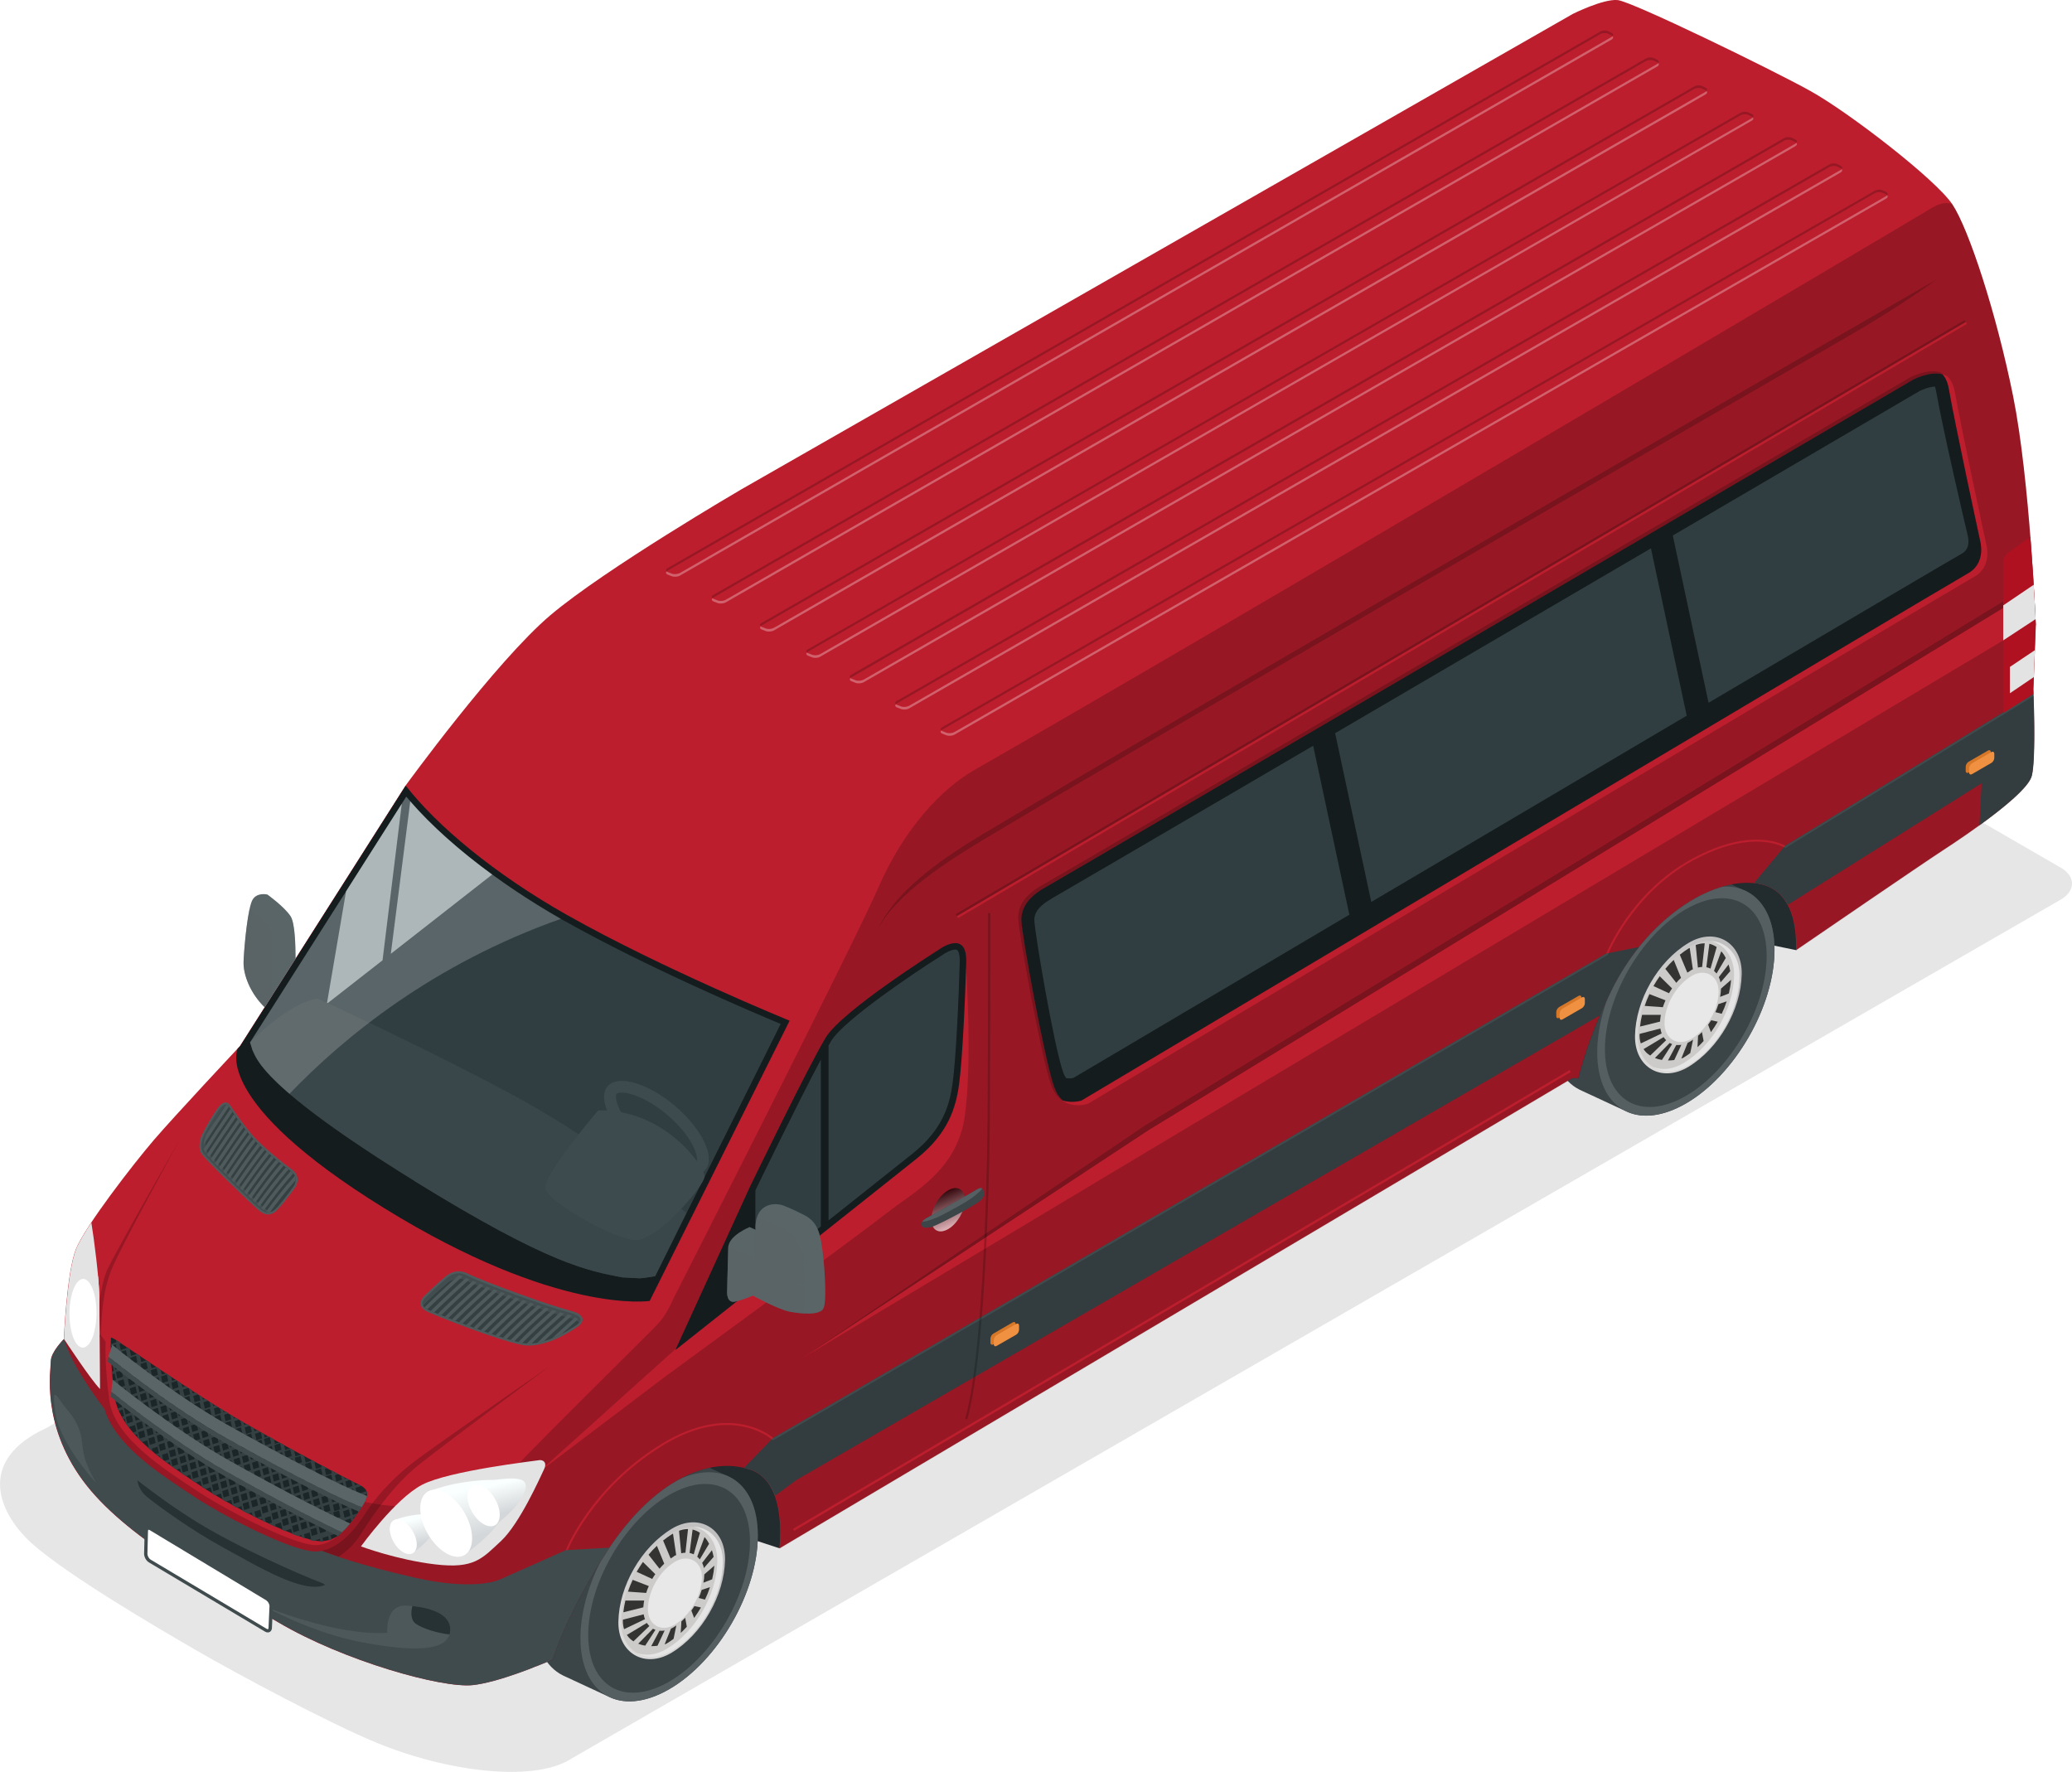 <?xml version="1.0" encoding="UTF-8"?>
<svg xmlns="http://www.w3.org/2000/svg" xmlns:xlink="http://www.w3.org/1999/xlink" viewBox="0 0 254.95 218.02">
  <defs>
    <style>
      .cls-1 {
        fill: url(#linear-gradient-6);
      }

      .cls-1, .cls-2, .cls-3, .cls-4, .cls-5, .cls-6, .cls-7, .cls-8, .cls-9, .cls-10, .cls-11, .cls-12, .cls-13, .cls-14, .cls-15, .cls-16, .cls-17, .cls-18, .cls-19, .cls-20, .cls-21, .cls-22, .cls-23, .cls-24, .cls-25, .cls-26, .cls-27, .cls-28, .cls-29, .cls-30, .cls-31, .cls-32, .cls-33, .cls-34, .cls-35, .cls-36, .cls-37, .cls-38, .cls-39, .cls-40, .cls-41, .cls-42, .cls-43, .cls-44, .cls-45, .cls-46, .cls-47, .cls-48, .cls-49, .cls-50 {
        stroke-width: 0px;
      }

      .cls-1, .cls-2, .cls-3, .cls-4, .cls-5, .cls-13, .cls-15, .cls-16, .cls-19, .cls-51 {
        mix-blend-mode: multiply;
      }

      .cls-2 {
        fill: url(#linear-gradient-4);
      }

      .cls-52 {
        filter: url(#luminosity-noclip-7);
      }

      .cls-53 {
        filter: url(#luminosity-noclip-3);
      }

      .cls-54 {
        filter: url(#luminosity-noclip-5);
      }

      .cls-3 {
        fill: url(#linear-gradient-11);
      }

      .cls-4 {
        fill: url(#linear-gradient-14);
      }

      .cls-5, .cls-8, .cls-51 {
        opacity: .2;
      }

      .cls-55 {
        mask: url(#mask);
      }

      .cls-6, .cls-13 {
        fill: url(#linear-gradient-3);
      }

      .cls-6, .cls-14, .cls-18, .cls-19 {
        opacity: .5;
      }

      .cls-6, .cls-56 {
        mix-blend-mode: screen;
      }

      .cls-7 {
        fill: url(#linear-gradient);
      }

      .cls-57 {
        filter: url(#luminosity-noclip);
      }

      .cls-8, .cls-14, .cls-47 {
        fill: #fff;
      }

      .cls-9 {
        fill: url(#linear-gradient-12);
      }

      .cls-10 {
        fill: url(#linear-gradient-13);
      }

      .cls-11 {
        fill: url(#linear-gradient-10);
      }

      .cls-12 {
        fill: url(#linear-gradient-15);
      }

      .cls-13, .cls-15, .cls-56 {
        opacity: .3;
      }

      .cls-15, .cls-19, .cls-29 {
        fill: #5a6567;
      }

      .cls-16 {
        opacity: .1;
      }

      .cls-58 {
        opacity: .7;
      }

      .cls-17 {
        fill: #343433;
        fill-rule: evenodd;
      }

      .cls-18 {
        fill: url(#linear-gradient-7);
      }

      .cls-20 {
        fill: url(#linear-gradient-2);
      }

      .cls-21 {
        fill: url(#linear-gradient-8);
      }

      .cls-22 {
        fill: url(#linear-gradient-9);
      }

      .cls-23 {
        fill: url(#linear-gradient-5);
      }

      .cls-59 {
        isolation: isolate;
      }

      .cls-60 {
        mask: url(#mask-3);
      }

      .cls-61 {
        mask: url(#mask-2);
      }

      .cls-62 {
        mask: url(#mask-5);
      }

      .cls-63 {
        mask: url(#mask-4);
      }

      .cls-64 {
        mask: url(#mask-1);
      }

      .cls-65 {
        mask: url(#mask-7);
      }

      .cls-66 {
        mask: url(#mask-6);
      }

      .cls-25 {
        fill: #4d585a;
      }

      .cls-26 {
        fill: #4f5a5c;
      }

      .cls-27 {
        fill: #354042;
      }

      .cls-28 {
        fill: #565f62;
      }

      .cls-30 {
        fill: #555e61;
      }

      .cls-31 {
        fill: #3b4447;
      }

      .cls-32 {
        fill: #273234;
      }

      .cls-33 {
        fill: #39464a;
      }

      .cls-34 {
        fill: #3c4548;
      }

      .cls-35 {
        fill: #1b2628;
      }

      .cls-36 {
        fill: #3d4b4f;
      }

      .cls-37 {
        fill: #404b4d;
      }

      .cls-38 {
        fill: #141c1e;
      }

      .cls-39 {
        fill: #424d4f;
      }

      .cls-40 {
        fill: #222b2e;
      }

      .cls-41 {
        fill: #cccbca;
      }

      .cls-42 {
        fill: #c5d0d3;
      }

      .cls-43 {
        fill: #d77728;
      }

      .cls-44 {
        fill: #b01120;
      }

      .cls-45 {
        fill: #bd1e2d;
      }

      .cls-46 {
        fill: #303e42;
      }

      .cls-48 {
        fill: #e3e3e4;
      }

      .cls-49 {
        fill: #f09041;
      }

      .cls-50 {
        fill: #e7e8e7;
      }
    </style>
    <linearGradient id="linear-gradient" x1="88.36" y1="189.63" x2="75.87" y2="202.96" gradientUnits="userSpaceOnUse">
      <stop offset="0" stop-color="#c1c0c0"/>
      <stop offset="1" stop-color="#dedddc"/>
    </linearGradient>
    <linearGradient id="linear-gradient-2" x1="213.47" y1="117.56" x2="200.97" y2="130.88" xlink:href="#linear-gradient"/>
    <linearGradient id="linear-gradient-3" x1="117.45" y1="150.77" x2="115.81" y2="146.83" gradientUnits="userSpaceOnUse">
      <stop offset="0" stop-color="#fff"/>
      <stop offset="1" stop-color="#000"/>
    </linearGradient>
    <filter id="luminosity-noclip" x="6.15" y="164.76" width="68.8" height="33.12" color-interpolation-filters="sRGB" filterUnits="userSpaceOnUse">
      <feFlood flood-color="#fff" result="bg"/>
      <feBlend in="SourceGraphic" in2="bg"/>
    </filter>
    <filter id="luminosity-noclip-2" x="6.15" y="-8444.78" width="68.8" height="32766" color-interpolation-filters="sRGB" filterUnits="userSpaceOnUse">
      <feFlood flood-color="#fff" result="bg"/>
      <feBlend in="SourceGraphic" in2="bg"/>
    </filter>
    <mask id="mask-1" x="6.15" y="-8444.78" width="68.8" height="32766" maskUnits="userSpaceOnUse"/>
    <linearGradient id="linear-gradient-4" x1="46" y1="182.15" x2="67.08" y2="183.34" gradientUnits="userSpaceOnUse">
      <stop offset="0" stop-color="#333"/>
      <stop offset=".52" stop-color="#999"/>
      <stop offset="1" stop-color="#333"/>
    </linearGradient>
    <mask id="mask" x="6.15" y="164.76" width="68.8" height="33.12" maskUnits="userSpaceOnUse">
      <g class="cls-57">
        <g class="cls-64">
          <path class="cls-2" d="m69.57,190.76l-8.13,3.62s-2.98,1.41-10.31-.24c-6.8-1.53-10.56-2.94-11.5-3.32-.27.05-.55.08-.82.08-.2,0-.4-.01-.59-.05-3.37-.5-11.02-4.47-14.6-6.88-.27-.18-.55-.37-.84-.56-3.5-2.32-8.64-5.74-9.91-10.02-1.38-1.83-4.18-5.77-4.98-8.64,0,0-1.61,1.61-1.61,2.7,0,.32-.11,1.13-.12,2.29,3.94,6.21,10.74,12.08,17.3,16.39,7.93,5.21,22.46,10.38,28.64,11.44,6.18,1.07,11.15-1.07,11.15-1.07l11.71-6.06-5.38.31Z"/>
        </g>
      </g>
    </mask>
    <linearGradient id="linear-gradient-5" x1="46" y1="182.15" x2="67.08" y2="183.34" gradientUnits="userSpaceOnUse">
      <stop offset="0" stop-color="#fff"/>
      <stop offset=".52" stop-color="#fff"/>
      <stop offset="1" stop-color="#fff"/>
    </linearGradient>
    <filter id="luminosity-noclip-3" x="11.84" y="178.51" width="28.76" height="19.69" color-interpolation-filters="sRGB" filterUnits="userSpaceOnUse">
      <feFlood flood-color="#fff" result="bg"/>
      <feBlend in="SourceGraphic" in2="bg"/>
    </filter>
    <filter id="luminosity-noclip-4" x="11.84" y="-8444.78" width="28.76" height="32766" color-interpolation-filters="sRGB" filterUnits="userSpaceOnUse">
      <feFlood flood-color="#fff" result="bg"/>
      <feBlend in="SourceGraphic" in2="bg"/>
    </filter>
    <mask id="mask-3" x="11.84" y="-8444.78" width="28.76" height="32766" maskUnits="userSpaceOnUse"/>
    <linearGradient id="linear-gradient-6" x1="21.15" y1="177.83" x2="24.79" y2="185.12" xlink:href="#linear-gradient-4"/>
    <mask id="mask-2" x="11.84" y="178.51" width="28.76" height="19.69" maskUnits="userSpaceOnUse">
      <g class="cls-53">
        <g class="cls-60">
          <path class="cls-1" d="m40.01,195.01c-2.67,1.14-8.31-2.31-12.6-4.65-3.93-2.14-7.97-5.1-9.32-6.2-.83-.68-1.1-1.5-1.17-2.03-1.62-1.26-2.89-2.33-3.63-2.97-1.68-1.44-1.65-.24-1.12,1.49.53,1.73,3.31,5.62,9.72,9.87,6.41,4.26,11.23,6.38,14.29,7.36,3.06.98,4.14-.52,4.4-1.55.15-.63-.23-1.07-.55-1.32Z"/>
        </g>
      </g>
    </mask>
    <linearGradient id="linear-gradient-7" x1="21.15" y1="177.83" x2="24.79" y2="185.12" xlink:href="#linear-gradient-5"/>
    <linearGradient id="linear-gradient-8" x1="51.17" y1="186.82" x2="51.95" y2="189.81" gradientUnits="userSpaceOnUse">
      <stop offset="0" stop-color="#faffff"/>
      <stop offset="1" stop-color="#d4d7d9"/>
    </linearGradient>
    <linearGradient id="linear-gradient-9" x1="57.89" y1="183.09" x2="59.39" y2="188.84" xlink:href="#linear-gradient-8"/>
    <linearGradient id="linear-gradient-10" x1="61.37" y1="182.53" x2="62.3" y2="186.11" xlink:href="#linear-gradient-8"/>
    <filter id="luminosity-noclip-5" x="44.42" y="179.65" width="22.68" height="12.97" color-interpolation-filters="sRGB" filterUnits="userSpaceOnUse">
      <feFlood flood-color="#fff" result="bg"/>
      <feBlend in="SourceGraphic" in2="bg"/>
    </filter>
    <filter id="luminosity-noclip-6" x="44.42" y="-8444.78" width="22.68" height="32766" color-interpolation-filters="sRGB" filterUnits="userSpaceOnUse">
      <feFlood flood-color="#fff" result="bg"/>
      <feBlend in="SourceGraphic" in2="bg"/>
    </filter>
    <mask id="mask-5" x="44.42" y="-8444.78" width="22.68" height="32766" maskUnits="userSpaceOnUse"/>
    <linearGradient id="linear-gradient-11" x1="44.42" y1="186.14" x2="67.09" y2="186.14" gradientUnits="userSpaceOnUse">
      <stop offset="0" stop-color="#fff"/>
      <stop offset=".09" stop-color="#f4f4f4"/>
      <stop offset=".23" stop-color="#d8d8d8"/>
      <stop offset=".43" stop-color="#ababab"/>
      <stop offset=".65" stop-color="#6c6c6c"/>
      <stop offset=".91" stop-color="#1c1c1c"/>
      <stop offset="1" stop-color="#000"/>
    </linearGradient>
    <mask id="mask-4" x="44.42" y="179.65" width="22.68" height="12.97" maskUnits="userSpaceOnUse">
      <g class="cls-54">
        <g class="cls-62">
          <path class="cls-3" d="m44.42,190.27s4.19-5.83,7.5-7.57c3.31-1.74,13.97-2.95,14.38-3.03.42-.08,1.09.17.64,1.12-.46.96-2.99,6.69-5.31,8.84-2.32,2.15-3.28,3.42-8.05,2.86-4.77-.56-9.17-2.22-9.17-2.22Z"/>
        </g>
      </g>
    </mask>
    <linearGradient id="linear-gradient-12" x1="44.42" y1="186.14" x2="67.09" y2="186.14" gradientUnits="userSpaceOnUse">
      <stop offset="0" stop-color="#fff"/>
      <stop offset="1" stop-color="#fff"/>
    </linearGradient>
    <linearGradient id="linear-gradient-13" x1="10.27" y1="158.33" x2="11.65" y2="163.61" xlink:href="#linear-gradient-8"/>
    <filter id="luminosity-noclip-7" x="7.88" y="150.43" width="4.43" height="20.48" color-interpolation-filters="sRGB" filterUnits="userSpaceOnUse">
      <feFlood flood-color="#fff" result="bg"/>
      <feBlend in="SourceGraphic" in2="bg"/>
    </filter>
    <filter id="luminosity-noclip-8" x="7.88" y="-8444.78" width="4.43" height="32766" color-interpolation-filters="sRGB" filterUnits="userSpaceOnUse">
      <feFlood flood-color="#fff" result="bg"/>
      <feBlend in="SourceGraphic" in2="bg"/>
    </filter>
    <mask id="mask-7" x="7.88" y="-8444.78" width="4.43" height="32766" maskUnits="userSpaceOnUse"/>
    <linearGradient id="linear-gradient-14" x1="7.88" y1="160.67" x2="12.31" y2="160.67" xlink:href="#linear-gradient-3"/>
    <mask id="mask-6" x="7.88" y="150.43" width="4.43" height="20.48" maskUnits="userSpaceOnUse">
      <g class="cls-52">
        <g class="cls-65">
          <path class="cls-4" d="m7.88,164.76s3.29,5.02,4.43,6.15c0,0-.07-8.75-.09-11.37-.02-2.22-.65-7.12-.98-9.11-.87,1.31-1.55,2.46-1.87,3.25-1.15,2.86-1.49,11.08-1.49,11.08Z"/>
        </g>
      </g>
    </mask>
    <linearGradient id="linear-gradient-15" x1="7.88" y1="160.67" x2="12.31" y2="160.67" gradientUnits="userSpaceOnUse">
      <stop offset="0" stop-color="#fff"/>
      <stop offset="1" stop-color="#fff"/>
    </linearGradient>
  </defs>
  <g class="cls-59">
    <g id="Layer_2" data-name="Layer 2">
      <g id="Layer_1-2" data-name="Layer 1">
        <g>
          <path class="cls-16" d="m253.53,106.73c1.9,1.1,1.9,2.89,0,3.98l-183.78,106c-4.63,2.46-14.75,1.32-23.57-2.34-5.7-2.37-16.69-8.22-21.95-11.26-5.22-3.02-15.48-9.05-20-12.93-4.45-3.82-7.29-10.47,1.51-14.49l180.3-103.99c1.9-1.09,5-1.09,6.89,0l60.6,35.04Z"/>
          <polygon class="cls-40" points="79.26 177.54 87.8 187.85 95.92 190.51 97.34 187.31 98.7 178.54 79.26 177.54"/>
          <polygon class="cls-40" points="222.6 113.3 221.01 116.91 212.9 115.24 204.69 107.03 225.17 107.03 222.6 113.3"/>
          <g>
            <path class="cls-31" d="m89.75,181.72l-6.28-2.88c-1.86-.63-4.21-.29-6.77,1.19-6.03,3.48-10.92,11.94-10.92,18.91,0,3.65,1.35,6.16,3.5,7.22l5.9,2.74c1.91.81,4.41.53,7.15-1.05,6.03-3.48,10.91-11.94,10.91-18.91,0-3.65-1.35-6.16-3.5-7.22Z"/>
            <path class="cls-30" d="m93.25,188.94c0,6.96-4.89,15.43-10.91,18.91-6.03,3.48-10.92.66-10.92-6.3s4.89-15.43,10.92-18.91c6.03-3.48,10.91-.66,10.91,6.3Z"/>
            <path class="cls-31" d="m92.28,189.69c0,6.34-4.45,14.06-9.95,17.23-5.5,3.17-9.95.6-9.95-5.74s4.45-14.06,9.95-17.23c5.5-3.17,9.95-.6,9.95,5.74Z"/>
            <g>
              <path class="cls-7" d="m89.21,191.94c-.08,4.37-2.82,9.15-6.56,11.41-3.34,2.01-6.64.04-6.56-3.83.08-4.37,2.82-9.15,6.56-11.41,3.34-2.01,6.64-.04,6.56,3.83Z"/>
              <path class="cls-41" d="m88.94,192.26c-.08,4.16-2.68,8.71-6.25,10.86-3.17,1.91-6.32.04-6.25-3.64.08-4.16,2.68-8.71,6.25-10.86,3.17-1.92,6.32-.04,6.25,3.64Z"/>
              <path class="cls-14" d="m85.35,187.85c1.72.37,2.95,1.96,2.91,4.27-.08,4.11-2.65,8.6-6.17,10.73-1.35.82-2.7.93-3.79.51,1.18.72,2.78.73,4.39-.25,3.57-2.15,6.17-6.7,6.25-10.86.05-2.62-1.53-4.32-3.58-4.4Z"/>
              <path class="cls-50" d="m86.37,194.11c-.04,2.21-1.43,4.64-3.33,5.78-1.69,1.02-3.36.02-3.32-1.94.04-2.22,1.43-4.64,3.32-5.78,1.69-1.02,3.37-.02,3.33,1.94Z"/>
              <g>
                <path class="cls-17" d="m80.63,193.69l-1.52-1.5c-.27.39-.53.79-.77,1.21l1.91.88c.11-.2.24-.4.38-.59Z"/>
                <path class="cls-17" d="m82.91,191.49c.1-.06.19-.11.29-.15l-.39-2.64s-.09.05-.14.08c-.37.23-.73.49-1.08.77l.93,2.21c.13-.09.26-.17.39-.25Z"/>
                <path class="cls-17" d="m79.82,195.15l-1.97-.76c-.22.47-.42.96-.58,1.45l2.24.16c.09-.28.19-.57.32-.84Z"/>
                <path class="cls-17" d="m81.73,192.4l-.9-2.2c-.36.34-.71.71-1.03,1.1l1.35,1.72c.18-.22.38-.42.58-.62Z"/>
                <path class="cls-17" d="m86.11,191.86l1.14-1.91c-.07-.14-.15-.27-.23-.4-.1-.15-.21-.29-.33-.42l-.9,2.41c.11.1.22.21.31.33Z"/>
                <path class="cls-17" d="m86.6,192.95l1.21-1.39c-.06-.29-.13-.56-.21-.82l-1.2,1.56c.09.2.17.41.21.65Z"/>
                <path class="cls-17" d="m85.36,191.25l.76-2.65c-.28-.19-.58-.32-.9-.4l-.37,2.88c.18.04.35.09.51.17Z"/>
                <path class="cls-17" d="m84.34,191.04l.32-2.9s-.01,0-.02,0c-.35,0-.72.07-1.09.21l.27,2.77c.18-.04.35-.07.52-.07Z"/>
                <path class="cls-17" d="m79.26,196.94h-2.31c-.11.48-.2.96-.25,1.44l2.46-.61c.02-.28.05-.55.1-.83Z"/>
                <path class="cls-17" d="m83.84,199.52l-.08,1.4c.26-.24.51-.49.75-.76l-.2-1.1c-.15.16-.32.31-.48.45Z"/>
                <path class="cls-17" d="m85.07,198.17l.34.91c.3-.41.58-.85.84-1.29l-.81-.17c-.12.19-.24.38-.37.55Z"/>
                <path class="cls-17" d="m85.97,196.62l.78.2c.24-.5.44-1.01.61-1.53l-1.02.34c-.1.34-.23.67-.37.99Z"/>
                <path class="cls-17" d="m79.2,198.63l-2.55.66c0,.06-.01.12-.01.18,0,.35.05.68.15.99l2.57-1.23c-.07-.18-.12-.38-.16-.6Z"/>
                <path class="cls-17" d="m86.66,193.73c0,.33-.04.67-.11,1.01l1.08-.42c.13-.56.22-1.12.27-1.68l-1.25,1.09Z"/>
                <path class="cls-17" d="m82.91,200.21c-.12.07-.23.13-.35.18l-.78,1.93c.06-.02.12-.04.19-.06.04-.02.08-.04.12-.07.27-.16.53-.35.79-.54l.34-1.65c-.1.07-.21.14-.32.21Z"/>
                <path class="cls-17" d="m79.59,199.69l-2.46,1.48c.15.22.33.42.54.59.09.07.18.14.27.2l1.96-1.89c-.11-.11-.22-.24-.31-.38Z"/>
                <path class="cls-17" d="m80.35,200.4l-1.82,1.85c.27.11.56.19.86.24l1.26-1.95c-.11-.04-.21-.08-.3-.13Z"/>
                <path class="cls-17" d="m81.15,200.65l-1.02,1.9s.03,0,.04,0c.24,0,.48-.02.73-.05l.88-1.87c-.22.03-.42.04-.63.02Z"/>
              </g>
            </g>
          </g>
          <g>
            <path class="cls-31" d="m214.85,109.65l-6.28-2.88c-1.86-.63-4.21-.29-6.77,1.19-6.03,3.48-10.92,11.95-10.92,18.91,0,3.65,1.35,6.16,3.5,7.22l5.9,2.74c1.91.82,4.41.53,7.15-1.05,6.03-3.48,10.91-11.94,10.91-18.91,0-3.65-1.35-6.16-3.49-7.22Z"/>
            <path class="cls-30" d="m218.35,116.87c0,6.96-4.89,15.43-10.91,18.91-6.03,3.48-10.91.66-10.91-6.3s4.89-15.42,10.91-18.91c6.03-3.48,10.91-.66,10.91,6.3Z"/>
            <path class="cls-31" d="m217.38,117.62c0,6.35-4.46,14.06-9.95,17.23-5.5,3.17-9.95.6-9.95-5.74s4.45-14.06,9.95-17.23c5.49-3.17,9.95-.6,9.95,5.74Z"/>
            <g>
              <path class="cls-20" d="m214.31,119.86c-.08,4.37-2.82,9.15-6.56,11.41-3.34,2.01-6.64.04-6.57-3.83.08-4.37,2.81-9.15,6.57-11.41,3.33-2.01,6.64-.04,6.56,3.83Z"/>
              <path class="cls-41" d="m214.04,120.18c-.08,4.16-2.68,8.71-6.25,10.86-3.18,1.91-6.32.04-6.25-3.64.08-4.16,2.68-8.71,6.25-10.86,3.17-1.92,6.32-.04,6.25,3.64Z"/>
              <path class="cls-14" d="m210.46,115.78c1.71.37,2.95,1.96,2.91,4.27-.08,4.11-2.65,8.6-6.17,10.73-1.35.82-2.7.94-3.79.51,1.18.72,2.78.73,4.39-.24,3.57-2.15,6.17-6.7,6.25-10.86.05-2.62-1.53-4.32-3.58-4.4Z"/>
              <path class="cls-50" d="m211.47,122.03c-.04,2.21-1.43,4.64-3.33,5.78-1.69,1.02-3.36.02-3.33-1.94.04-2.22,1.43-4.64,3.33-5.78,1.69-1.02,3.36-.02,3.33,1.94Z"/>
              <g>
                <path class="cls-17" d="m205.74,121.62l-1.52-1.5c-.27.39-.54.79-.77,1.21l1.91.88c.12-.2.24-.4.38-.59Z"/>
                <path class="cls-17" d="m208.01,119.42c.09-.06.19-.11.29-.15l-.39-2.64s-.09.05-.14.07c-.37.23-.73.49-1.08.77l.93,2.21c.13-.09.26-.17.39-.25Z"/>
                <path class="cls-17" d="m204.92,123.08l-1.97-.76c-.22.47-.42.96-.58,1.45l2.24.16c.09-.29.2-.57.32-.84Z"/>
                <path class="cls-17" d="m206.84,120.32l-.9-2.21c-.36.34-.71.71-1.03,1.1l1.35,1.72c.18-.22.37-.42.58-.61Z"/>
                <path class="cls-17" d="m211.21,119.79l1.14-1.92c-.07-.14-.15-.27-.23-.4-.1-.15-.21-.29-.33-.42l-.89,2.41c.11.1.21.21.31.33Z"/>
                <path class="cls-17" d="m211.7,120.88l1.2-1.39c-.06-.29-.13-.57-.21-.82l-1.2,1.56c.09.2.17.41.21.65Z"/>
                <path class="cls-17" d="m210.47,119.18l.76-2.65c-.28-.19-.58-.33-.9-.4l-.37,2.88c.18.04.35.09.51.17Z"/>
                <path class="cls-17" d="m209.44,118.97l.32-2.9s-.01,0-.02,0c-.35,0-.72.07-1.09.21l.27,2.77c.18-.04.35-.07.52-.07Z"/>
                <path class="cls-17" d="m204.37,124.87h-2.32c-.12.48-.2.96-.25,1.44l2.46-.61c.02-.28.05-.55.1-.83Z"/>
                <path class="cls-17" d="m208.94,127.45l-.07,1.4c.26-.24.51-.49.75-.76l-.2-1.1c-.15.16-.31.31-.48.45Z"/>
                <path class="cls-17" d="m210.18,126.09l.34.91c.3-.41.58-.85.84-1.29l-.81-.17c-.12.19-.24.37-.37.55Z"/>
                <path class="cls-17" d="m211.07,124.54l.78.2c.24-.5.44-1.01.61-1.53l-1.02.34c-.1.34-.23.67-.37.99Z"/>
                <path class="cls-17" d="m204.3,126.55l-2.55.66c0,.06-.01.12-.01.19,0,.35.05.68.15.99l2.57-1.23c-.07-.19-.12-.39-.16-.6Z"/>
                <path class="cls-17" d="m211.76,121.65c-.01.33-.05.67-.11,1.01l1.08-.42c.13-.56.23-1.12.27-1.68l-1.25,1.09Z"/>
                <path class="cls-17" d="m208.01,128.13c-.12.07-.24.13-.35.18l-.78,1.93c.06-.02.13-.04.19-.06.04-.02.08-.04.12-.07.27-.16.53-.35.79-.54l.34-1.65c-.11.07-.21.14-.31.21Z"/>
                <path class="cls-17" d="m204.69,127.61l-2.46,1.48c.15.22.32.42.54.59.09.07.18.14.28.2l1.96-1.89c-.11-.11-.22-.24-.31-.38Z"/>
                <path class="cls-17" d="m205.45,128.33l-1.82,1.85c.27.11.56.19.86.24l1.26-1.95c-.1-.04-.2-.08-.3-.14Z"/>
                <path class="cls-17" d="m206.26,128.58l-1.02,1.9s.03,0,.05,0c.24,0,.48-.02.72-.05l.87-1.87c-.21.03-.43.04-.62.02Z"/>
              </g>
            </g>
          </g>
          <path class="cls-45" d="m250.5,76.9s-.73-17.85-2.79-28.11c-2.06-10.26-5.46-20.59-7.47-23.63-2-3.04-12.69-11.3-17.49-13.97C217.95,8.52,200.82.19,199.05.01c-1.76-.18-5.52,1.7-5.52,1.7l-102.29,58.49s-16.76,9.78-23.51,15.49c-6.74,5.71-17.86,21.02-17.86,21.02l-20.35,32.01s-8.14,8.69-10.63,11.6c-2.49,2.91-8.38,10.51-9.54,13.36-1.15,2.86-1.49,11.08-1.49,11.08,0,0-1.61,1.61-1.61,2.7s-1.22,7.65,3.89,14.64c5.1,6.99,16.06,12.77,24.1,17.52,8.05,4.75,20.11,8.12,23.9,7.72,3.11-.33,8.13-2.41,9.81-3.13.71-2.17,2.58-6.99,6.76-13.39,5.75-8.82,12.64-11.68,17.63-9.98,3.93,1.34,3.8,7.23,3.57,9.67l97.54-57.85h.75c.65-2.57,1.85-6.3,4.01-10.72,4.18-8.58,12.18-14.11,18.06-13.22,4.49.68,4.81,5.81,4.72,8.19,1.83-1.25,15.24-10.44,18.01-12.25,2.98-1.94,10.45-6.98,10.99-9.23.55-2.25.18-10.63.18-10.63l.3-7.91Z"/>
          <path class="cls-37" d="m92.35,180.84c1.55.53,2.47,1.77,3,3.22l2.67-1.97,98.85-57.16c.4-.96.86-1.96,1.37-2.99.97-1.98,2.14-3.8,3.44-5.42l-4.07.81-102.49,59.6-3.58,3.69c.27.06.54.14.81.23Z"/>
          <path class="cls-37" d="m216.29,108.72c1.85.28,3,1.32,3.69,2.61l23.85-14.95-.27,5.17c2.99-2.17,6.11-4.7,6.45-6.12.46-1.9.28-8.15.2-10.07l-30.56,18.7-3.83,4.6c.16.01.31.03.47.05Z"/>
          <polygon class="cls-5" points="246.49 73.99 140.87 138.49 98.86 167.01 141.36 139.03 246.68 74.68 246.49 73.99"/>
          <path class="cls-5" d="m238.37,34.32s-4.08,3.09-10.79,6.96c-24.44,14.1-83.67,48.33-106.51,62-3.81,2.28-11.04,6.76-13.11,11.22,2.19-5.23,9.31-9.67,13.11-11.95,29.11-17.41,117.3-68.22,117.3-68.22Z"/>
          <g class="cls-51">
            <rect class="cls-24" x="107.7" y="75.9" width="144.07" height=".28" transform="translate(-13.73 101.72) rotate(-30.49)"/>
          </g>
          <path class="cls-5" d="m39.62,190.82c.33.13,1.01.39,2.04.73.57-.37,1.77-1.26,2.6-2.58,1.12-1.78,3.58-5.56,6.68-8.24,1.96-1.7,16.87-12.76,16.87-12.76,0,0-13.5,9.37-16.58,11.67-3.27,2.44-5.29,5.07-6.07,6.25,0,0,0,0,0,0-1.79,2.9-3.65,4.54-5.54,4.91,0,0,0,0,0,0Z"/>
          <path class="cls-5" d="m12.18,165.11c0-.16.03-.5.23-.82h0c.12-2.7.2-5.46,1.45-8.39,1.25-2.94,8.34-15.81,8.34-15.81,0,0-8.2,14.24-9.09,16.34-.89,2.1-1.69,9.39-1.69,9.39l.75.59c-.01-.74,0-1.16.02-1.29Z"/>
          <g>
            <path class="cls-5" d="m66.01,205.02h0s0,0-.01,0c0,0,0,0,.01,0Z"/>
            <path class="cls-5" d="m66,205.03c-.15.06-.31.12-.48.19.16-.06.32-.13.48-.19Z"/>
            <path class="cls-5" d="m250.5,76.9s-.73-17.85-2.79-28.11c-2.06-10.26-5.46-20.59-7.47-23.63-.02-.02-.04-.05-.05-.07-.96-.29-1.75.02-2.91.74-2.04,1.26-87.59,51.88-117.37,68.9-4.15,2.37-8.73,7.36-11.79,14.38-3.18,7.3-25.3,50.75-25.3,50.75,0,0-.71,1.79-1.87,3.04-1.16,1.26-18.19,17.94-18.75,19.01-.56,1.07-10.44,3-12.12,3.33-1.14.22-3.37-.06-5.17-.44-.01.02-.02.04-.03.06-.84,1.45-3.41,5.68-6.53,5.22-3.12-.46-10.62-4.3-14.28-6.75-3.66-2.46-10.05-6.36-10.64-11.15-.6-4.8-.43-7.04-.43-7.04,0,0,0-.02,0-.06-1.76-2.33-3.41-4.92-4.52-7.12-.43,3.25-.57,6.82-.57,6.82,0,0-1.61,1.61-1.61,2.7s-1.22,7.65,3.89,14.64c5.1,6.99,16.06,12.77,24.1,17.52,8.05,4.75,20.11,8.12,23.9,7.72,2.12-.23,5.13-1.26,7.36-2.13l4.05-14.46s2.95-7.65,11.72-13.06c8.77-5.4,13.83-.77,13.83-.77l102.49-59.6s2.95-7.51,10.53-11.65c7.58-4.14,11.51-1.61,11.51-1.61l30.56-18.7c0,.08,0,.17.01.26l-30.58,18.71-.13-.08s-1.17-.72-3.39-.72c-2.38,0-5.03.79-7.88,2.35-7.41,4.05-10.39,11.46-10.42,11.53l-.03.08-102.71,59.73-.13-.12s-2-1.79-5.55-1.79c-2.52,0-5.21.87-7.99,2.59-8.6,5.3-11.6,12.86-11.62,12.92l-3.92,14c.06-.02.11.05.14.2.82-.32,1.51-.61,1.95-.81.71-2.17,2.58-6.99,6.76-13.39,5.75-8.82,12.64-11.68,17.63-9.98,3.93,1.34,3.8,7.23,3.57,9.67l97.54-57.85h.75c.65-2.57,1.85-6.3,4.01-10.72,4.18-8.58,12.18-14.11,18.06-13.22,4.49.68,4.81,5.81,4.72,8.19,1.83-1.25,15.24-10.44,18.01-12.25,2.98-1.94,10.45-6.98,10.99-9.23.55-2.25.18-10.63.18-10.63l.3-7.91Zm-7.58-5.94c-2.31,1.29-109.09,64.87-109.09,64.87,0,0-1.76.57-3.19-.46,1.22.45,2.43.06,2.43.06,0,0,106.77-63.58,109.09-64.87,2.31-1.29,1.48-4.04,1.48-4.04,0,0-2.97-13.69-3.86-18.71-.17-.97-.54-1.6-1.02-1.98.82.26,1.51.94,1.77,2.39.89,5.01,3.86,18.71,3.86,18.71,0,0,.84,2.75-1.48,4.04Zm-1.04-31.35l.14.24-124.14,73.12-.14-.24,124.13-73.12ZM81.89,169.35l-15.83,11.98,17.13-15.4,35.68-46.77s.79,11.48-.16,18.18c-.95,6.7-6.36,9.36-9.55,11.88-3.19,2.53-27.27,20.13-27.27,20.13Zm164.6-94.55v3.99l-104.31,62.29-43.32,25.94,42.5-27.98,105.13-64.24v-.8l.19.68-.19.12Zm-148.77,113.56l-.14-.24,95.55-56.45.14.24-95.55,56.45Z"/>
          </g>
          <g>
            <path class="cls-38" d="m69.85,112.63c-9.06-5.12-16.08-11.02-19.93-15.97-.02.03-.03.05-.03.05l-20.35,32.01s-.11.11-.29.31c0,0-3.34,6.42,18,19.61,21.34,13.2,32.69,11.43,32.69,11.43l17.22-34.48s-15.62-6.37-27.3-12.96Z"/>
            <path class="cls-46" d="m69.46,113.32c-8.14-4.6-15.16-10.12-19.47-15.3l-19.22,30.24.3.96c.52,1.02,1.09,4.44,19.97,16.11,16.63,10.28,21.35,11.03,25.57,11.84l2.1.11c.43,0,1.68-.24,1.91-.26l15.44-31.03c-3.34-1.39-16.5-6.98-26.6-12.68Z"/>
            <path class="cls-36" d="m86.98,141.31c-.96-2.89-4.52-6.36-7.95-7.74-.96-.39-1.81-.57-2.51-.57h0c-1.8,0-2.65,1.22-1.95,3.29.96,2.89,4.52,6.36,7.95,7.74.96.39,1.81.57,2.51.57,1.8,0,2.64-1.21,1.95-3.29Zm-1.28,1.67c-.06.08-.29.17-.67.17s-1.01-.08-1.96-.47c-3.03-1.23-6.29-4.36-7.12-6.86-.24-.73-.17-1.11-.1-1.21.06-.09.29-.17.67-.17h0c.37,0,1.01.08,1.96.47,3.02,1.22,6.29,4.36,7.12,6.86.24.73.17,1.11.1,1.21Z"/>
            <path class="cls-38" d="m115.41,116.92s3.59-2.74,3.48,1.46c-.11,4.2-.47,12.08-.88,15.04-.41,2.96-1.36,6.05-5.23,9.15-3.87,3.1-29.68,23.55-29.68,23.55l9.18-20.1s7.3-15.06,9.34-18.38c2.04-3.32,13.79-10.72,13.79-10.72Z"/>
            <g>
              <path class="cls-46" d="m92.95,157.29c2.59-2.06,5.39-4.28,8.05-6.38v-20.53c-2.82,5.29-7.94,15.86-8,15.97l-.05.12v10.83Z"/>
              <path class="cls-46" d="m117.82,116.93s-.09-.09-.28-.09c-.51,0-1.28.44-1.65.71l-.03.02-.03.02c-3.23,2.03-11.94,7.88-13.54,10.47-.1.16-.22.36-.34.58v21.52c4.79-3.8,8.96-7.11,10.33-8.21,3.68-2.95,4.55-5.89,4.93-8.64.41-2.9.77-10.63.88-14.95.02-1.04-.21-1.36-.28-1.43Z"/>
            </g>
            <g class="cls-58">
              <path class="cls-42" d="m48.09,117.36l12.47-9.75c-4.03-2.94-7.49-6.02-10.08-9.01l-2.39,18.75Z"/>
              <path class="cls-42" d="m49.44,98.89l-6.86,10.78c-.93,5.48-2.36,13.84-2.36,13.84l6.85-5.35,2.37-19.27Z"/>
            </g>
            <path class="cls-33" d="m51.03,145.34c16.63,10.28,21.35,11.03,25.57,11.84l2.1.11c.43,0,1.68-.24,1.91-.26l3.84-7.8c-4.29-3.5-12.54-9.75-21.35-14.5-10.55-5.69-24.01-11.87-24.01-11.87-3.62.5-8.32,5.39-8.32,5.39l.3.96c.52,1.02,1.09,4.44,19.97,16.11Z"/>
            <path class="cls-36" d="m73.61,136.63s-6.86,8-6.5,9.63c.36,1.63,8.39,6.25,11.09,6.33,2.7.07,8.48-6.71,8.5-7.83.03-1.12-4.84-8.32-13.09-8.13Z"/>
            <path class="cls-8" d="m49.99,98.02l-19.22,30.24.3.96c.3.59.62,2,4.55,5.37,6.75-7.04,17.71-15.99,33.39-21.53-7.94-4.54-14.79-9.96-19.02-15.04Z"/>
          </g>
          <path class="cls-5" d="m129.73,133.76c-1.22-3.39-4.05-19.08-4.05-20.56s.84-2.83,2.89-3.98c2.06-1.16,106.8-62.48,106.8-62.48,0,0,2.52-1.38,4.2-.48-1.64-1.41-4.6.21-4.6.21,0,0-104.74,61.33-106.8,62.48-2.06,1.16-2.89,2.51-2.89,3.99s2.83,17.16,4.05,20.56c.38,1.07.97,1.69,1.59,2.05-.47-.38-.9-.94-1.2-1.78Z"/>
          <path class="cls-38" d="m243.64,66.51s-2.97-13.69-3.86-18.71c-.14-.8-.42-1.36-.78-1.75-1.63-.41-3.64.69-3.64.69,0,0-104.74,61.33-106.8,62.48-2.06,1.16-2.89,2.51-2.89,3.98s2.83,17.16,4.05,20.56c.26.73.62,1.26,1.02,1.63,1.18.39,2.32.02,2.32.02,0,0,106.77-63.58,109.09-64.87,2.31-1.29,1.48-4.04,1.48-4.04Z"/>
          <g>
            <path class="cls-46" d="m164.28,90.2l4.45,20.78c12.55-7.42,26.51-15.66,38.81-22.92l-4.4-20.59c-12.34,7.22-26.36,15.43-38.85,22.74Z"/>
            <path class="cls-46" d="m129.35,110.61c-1.87,1.05-2.08,1.99-2.08,2.59.03,1.48,2.42,15.59,3.55,18.74.1.29.23.53.38.73.1.01.21.02.32.02h0c.22,0,.42-.03.54-.05,2.35-1.4,16.55-9.79,33.97-20.09l-4.45-20.79c-17.56,10.28-31.48,18.41-32.23,18.83Z"/>
            <path class="cls-46" d="m242.12,65.92l-.02-.06v-.06c-.14-.56-3-12.73-3.88-17.71-.04-.2-.08-.37-.14-.53-.77.04-1.63.42-1.93.58-1.58.92-14.24,8.34-30.32,17.75l4.4,20.58c17.06-10.07,30.34-17.9,31.16-18.35,1.11-.62.8-1.95.73-2.19Z"/>
          </g>
          <path class="cls-37" d="m69.57,190.76l-8.13,3.62s-2.98,1.41-10.31-.24c-6.8-1.53-10.56-2.94-11.5-3.32-.27.05-.55.08-.82.08-.2,0-.4-.01-.59-.05-3.37-.5-11.02-4.47-14.6-6.88-.27-.18-.55-.37-.84-.56-3.5-2.32-8.64-5.74-9.91-10.02-1.38-1.83-4.18-5.77-4.98-8.64,0,0-1.61,1.61-1.61,2.7s-1.22,7.65,3.89,14.64c5.1,6.99,16.06,12.77,24.1,17.52,8.05,4.75,20.11,8.12,23.9,7.72,3.11-.33,8.13-2.41,9.81-3.13.71-2.17,2.58-6.99,6.76-13.39.08-.13.17-.25.25-.38l-5.41.31Z"/>
          <path class="cls-35" d="m44.15,182.67c-3.98-1.97-11.3-5.93-15.6-8.47-4.45-2.63-13.08-8.56-14.36-9.37-.21-.14-.39-.22-.54-.26,0,.05,0,.09,0,.09,0,0-.16,2.25.43,7.04.6,4.79,6.99,8.7,10.64,11.15,3.66,2.46,11.16,6.29,14.28,6.75.89.13,1.74-.12,2.51-.58,1.6-1.25,2.81-3.26,3.34-4.17.84-1.45-.19-1.93-.71-2.19Z"/>
          <path class="cls-27" d="m41.7,188.5l.64-.21c.16-.16.31-.32.46-.49l-.16.05-.18-.79.7-.23.09.41c.09-.11.18-.22.26-.34l-.04-.18.22-.07c.11-.15.21-.3.31-.44l-.6.2-.18-.79.7-.23.16.7c.09-.13.17-.26.25-.38l-.09-.42.43-.14c.06-.1.12-.2.17-.29.03-.05.05-.09.07-.13l-.74.24-.18-.79,1.17-.38c0-.12-.03-.22-.07-.32l-1.17.38-.17-.79.72-.24c-.12-.07-.23-.12-.33-.17-.02-.01-.05-.03-.07-.04l-.39.13-.08-.36c-.12-.06-.25-.12-.37-.19l.14.65-.7.23-.18-.79.56-.19c-.13-.07-.27-.14-.41-.21l-.23.07-.05-.21c-.13-.06-.25-.13-.38-.19l.11.51-.71.23-.17-.79.42-.14c-.13-.07-.27-.14-.4-.21l-.08.03-.02-.08c-.12-.06-.25-.13-.38-.2l.08.38-.7.23-.17-.79.28-.09c-.24-.12-.48-.25-.72-.38l.06.26-.71.23-.17-.79.16-.05c-.19-.1-.38-.2-.57-.31l.03.14-.7.23-.18-.79h.05c-.15-.09-.29-.17-.44-.25v.04s-.7.23-.7.23l-.16-.73c-.15-.08-.31-.17-.46-.25l-.64.21-.14-.64c-.19-.1-.38-.21-.57-.31l-.55.18-.12-.55c-.23-.13-.45-.25-.68-.38l-.46.15-.1-.47c-.13-.07-.25-.14-.38-.21l.17.78-.7.23-.18-.79.7-.23c-.13-.07-.26-.14-.39-.22l-.39.13-.09-.4c-.13-.07-.25-.14-.38-.22l.16.72-.7.23-.18-.79.64-.21c-.13-.07-.25-.14-.38-.22l-.33.11-.08-.34c-.13-.08-.26-.15-.38-.22l.15.66-.7.23-.18-.79.58-.19c-.13-.07-.25-.15-.38-.22l-.28.09-.07-.3c-.06-.03-.12-.07-.18-.1-.07-.04-.14-.08-.2-.12l.14.62-.71.23-.17-.79.55-.18c-.12-.07-.24-.15-.37-.22l-.25.09-.06-.28c-.13-.08-.25-.16-.39-.24l.14.62-.71.23-.17-.79.55-.18c-.12-.07-.24-.15-.36-.22l-.27.09-.07-.29c-.13-.08-.26-.16-.39-.25l.14.64-.71.23-.18-.79.58-.19c-.12-.08-.24-.15-.35-.23l-.29.1-.07-.33c-.13-.08-.26-.17-.39-.25l.15.68-.71.23-.17-.79.62-.2c-.12-.08-.23-.15-.35-.23l-.33.11-.09-.38c-.13-.09-.26-.17-.39-.25l.16.74-.7.23-.18-.79.66-.22c-.12-.08-.23-.15-.35-.23l-.39.13-.1-.44c-.24-.16-.48-.32-.72-.47l-.44.15-.12-.52c-.21-.14-.43-.28-.64-.42l-.51.17-.13-.59c-.19-.12-.37-.25-.55-.37l-.58.19-.15-.68c-.15-.1-.31-.21-.46-.31l-.65.21-.17-.77c-.13-.09-.26-.18-.39-.26v.04s-.7.23-.7.23l-.16-.73.11-.04c-.19-.13-.37-.25-.54-.36l.04.18-.71.23-.16-.73.24-.08c-.29-.2-.53-.35-.69-.46l.07.32-.7.23-.05-.21c0,.38,0,.93.03,1.68h.01s.16.73.16.73l-.13.04c0,.11.01.22.02.33l.18-.06.17.78-.29.1c0,.11.02.22.03.33l.34-.11.17.79-.44.14c.01.11.02.22.04.33l.47-.15.17.79-.55.18c.01.11.02.22.04.33l.59-.19.18.79-.63.21c.02.1.05.21.08.32l.63-.21.17.79-.54.18c.04.1.08.2.13.3l.49-.16.18.79-.3.1c.06.1.11.19.17.29l.2-.06.12.56c.15.22.31.43.48.64l-.04-.19.71-.23.17.79-.42.14c.08.09.16.18.24.26l.26-.08.1.48c.17.17.33.34.51.51l.65-.21.17.79-.15.05c.2.18.4.35.61.53l-.08-.36.71-.23.17.79-.4.13c.1.08.2.16.3.24l.17-.06.05.23c.13.1.27.21.4.31l-.14-.64.7-.23.18.79-.59.2c.1.08.21.16.32.24l.35-.11.1.44c.23.17.46.33.69.49l.47-.15.13.57c.2.13.39.26.57.39l.56-.18.15.66c.17.11.33.22.49.32l.63-.21.16.74c.13.09.26.17.4.26l.69-.23.17.77c.12.08.25.15.38.23h0s.71-.23.71-.23l.17.75c.14.08.28.16.43.25l.66-.22.15.68c.17.1.35.19.53.29l.58-.19.13.57c.22.12.45.24.68.35l.46-.15.1.43c.12.06.25.13.38.19l-.16-.72.71-.23.18.79-.64.21c.14.07.28.14.42.2l.29-.09.06.26c.13.06.25.12.37.18l-.12-.54.71-.23.18.79-.43.14c.15.07.29.14.44.2l.07-.02v.06c.14.06.26.11.38.17l-.07-.33.71-.23.18.79-.17.06c.19.08.38.16.56.24v-.08s.69-.23.69-.23l.14.64c.24.1.48.18.71.26l.41-.13.07.3c.12.04.24.08.36.12l-.12-.51.71-.23.17.79-.29.1c.24.07.47.12.69.17v-.05s.69-.23.69-.23l.08.37c.11,0,.22,0,.33-.01l-.1-.46.7-.23.12.55c.1-.03.21-.06.31-.11l-.12-.54.71-.23.1.44s.02-.01.03-.02c.08-.07.17-.14.25-.21l-.07-.32Zm.7-1.76l-.18-.79.71-.23.18.79-.71.23Zm1.3-2.46l.17.79-.71.23-.17-.79.71-.23Zm-.25-1.11l.18.79-.71.23-.18-.79.7-.23Zm-.77,1.44l.18.79-.71.23-.17-.79.7-.23Zm-.24-1.11l.17.79-.7.23-.17-.79.71-.23Zm-.6,2.22l-.7.23-.18-.79.7-.23.18.79Zm.35-3.33l.18.79-.7.23-.18-.79.71-.23Zm-.77,1.44l.17.79-.7.23-.18-.79.71-.23Zm-24.74-13.23l.17.79-.7.23-.18-.79.71-.23Zm-.78-.09l-.17-.79.71-.23.18.79-.71.23Zm1.02,1.19l.17.79-.7.23-.17-.79.7-.23Zm.06-1.21l.71-.23.17.79-.7.23-.18-.79Zm.95.87l.18.79-.71.23-.17-.79.7-.23Zm.25,1.1l.17.79-.71.23-.18-.79.71-.23Zm.06-1.21l.71-.23.18.79-.71.23-.17-.79Zm.18,2.31l.18.79-.7.23-.18-.79.71-.23Zm.06-1.21l.71-.23.18.79-.71.23-.18-.79Zm.95.87l.17.79-.7.23-.18-.79.7-.23Zm.06-1.21l.71-.23.18.79-.71.23-.18-.79Zm.18,2.31l.18.79-.71.23-.17-.79.71-.23Zm.06-1.21l.7-.23.18.79-.7.23-.18-.79Zm.95.87l.18.79-.71.23-.17-.79.7-.23Zm.07-1.21l.7-.23.18.79-.71.23-.17-.79Zm.18,2.31l.18.79-.71.23-.18-.79.71-.23Zm.06-1.21l.71-.23.17.79-.7.23-.18-.79Zm.95.87l.17.79-.7.23-.18-.79.71-.23Zm.25,1.11l.18.79-.7.23-.18-.79.7-.23Zm.06-1.21l.71-.23.17.79-.7.23-.18-.79Zm.18,2.31l.17.79-.7.23-.18-.79.71-.23Zm.06-1.21l.71-.23.18.79-.71.23-.17-.79Zm.95.87l.17.79-.7.23-.18-.79.71-.23Zm.06-1.21l.71-.23.17.79-.71.23-.18-.79Zm.19,2.31l.17.79-.71.23-.17-.79.71-.23Zm.06-1.21l.71-.23.18.79-.7.23-.18-.79Zm.95.87l.17.79-.7.23-.18-.79.71-.23Zm.06-1.21l.7-.23.18.79-.71.23-.17-.79Zm.18,2.31l.18.79-.71.23-.18-.79.71-.23Zm.06-1.21l.7-.23.18.79-.71.23-.18-.79Zm.95.87l.17.79-.7.23-.18-.79.71-.23Zm.06-1.21l.71-.23.17.79-.71.23-.17-.79Zm.18,2.31l.17.79-.71.23-.18-.79.71-.23Zm.06-1.21l.71-.23.18.79-.7.23-.18-.79Zm.95.88l.18.79-.71.23-.17-.79.7-.23Zm.06-1.21l.7-.23.18.79-.7.23-.17-.79Zm.18,2.31l.17.79-.7.23-.18-.79.71-.23Zm.06-1.21l.71-.23.17.79-.7.23-.18-.79Zm.95.88l.17.79-.7.23-.18-.79.71-.23Zm.06-1.21l.71-.23.18.79-.71.23-.18-.79Zm.18,2.31l.18.79-.71.23-.17-.79.71-.23Zm.06-1.21l.71-.23.18.78-.71.23-.18-.79Zm.95.87l.18.79-.71.23-.17-.79.71-.23Zm.06-1.21l.7-.23.18.79-.7.23-.18-.79Zm.18,2.31l.17.79-.7.23-.18-.79.7-.23Zm.06-1.21l.71-.23.17.78-.71.23-.18-.79Zm.95.87l.17.79-.7.23-.17-.79.7-.23Zm.06-1.21l.7-.23.18.79-.71.23-.18-.79Zm.18,2.31l.18.79-.71.23-.17-.79.71-.23Zm.06-1.21l.7-.23.18.78-.71.23-.17-.79Zm.77-1.44l.71-.23.17.79-.71.23-.18-.79Zm.18,2.31l.17.79-.7.23-.18-.79.71-.23Zm.06-1.21l.7-.23.18.79-.71.23-.17-.79Zm.95.87l.17.79-.71.23-.18-.79.71-.23Zm.06-1.21l.71-.23.18.79-.71.23-.17-.79Zm.18,2.31l.17.79-.7.23-.18-.79.71-.23Zm.06-1.21l.71-.23.17.79-.7.23-.18-.79Zm.95.87l.18.79-.71.23-.18-.79.7-.23Zm.06-1.21l.7-.23.18.79-.7.23-.18-.79Zm.18,2.31l.17.79-.71.23-.18-.79.71-.23Zm.06-1.21l.7-.23.18.79-.7.23-.17-.79Zm.95.87l.17.79-.71.23-.17-.79.71-.23Zm.06-1.21l.71-.23.17.79-.71.23-.18-.79Zm.18,2.31l.18.79-.71.23-.18-.79.7-.23Zm.06-1.21l.71-.23.18.79-.71.23-.17-.79Zm.95.87l.18.79-.71.23-.18-.79.71-.23Zm.06-1.21l.71-.23.18.79-.71.23-.18-.79Zm.18,2.31l.17.79-.7.23-.18-.79.71-.23Zm.06-1.21l.7-.23.17.79-.7.23-.17-.79Zm.95.87l.18.79-.71.23-.17-.79.7-.23Zm.06-1.21l.7-.23.17.79-.7.23-.17-.79Zm.95.88l.18.79-.71.23-.18-.79.71-.23Zm.25,1.1l.17.79-.7.23-.17-.78.7-.23Zm.06-1.21l.71-.23.18.79-.71.23-.18-.79Zm.95.87l.18.79-.71.23-.17-.78.7-.23Zm.52-2.54l.17.79-.71.23-.18-.79.71-.23Zm-.25-1.11l.18.79-.71.23-.18-.79.71-.23Zm-.77,1.44l.18.79-.71.23-.18-.79.71-.23Zm-.07-.32l-.7.23-.17-.79.7-.23.18.79Zm-.42-1.89l.18.79-.71.23-.17-.79.7-.23Zm-.77,1.44l.18.79-.71.23-.17-.79.7-.23Zm-.07-.32l-.7.23-.18-.79.71-.23.17.79Zm-.42-1.89l.18.79-.71.23-.17-.79.7-.23Zm-.77,1.44l.18.79-.71.23-.17-.79.7-.23Zm-.07-.32l-.71.23-.18-.79.71-.23.18.79Zm-.42-1.89l.18.79-.71.23-.17-.78.71-.23Zm-.77,1.44l.18.79-.7.23-.18-.79.71-.23Zm-.07-.32l-.7.23-.18-.79.71-.23.18.79Zm-.42-1.89l.17.79-.71.23-.18-.79.71-.23Zm-.77,1.44l.18.79-.7.23-.18-.79.7-.23Zm-.07-.32l-.71.23-.18-.79.71-.23.18.79Zm-.42-1.89l.17.79-.7.23-.17-.79.7-.23Zm-.77,1.44l.18.79-.7.23-.18-.79.7-.23Zm-.07-.32l-.71.23-.18-.79.71-.23.18.79Zm-.42-1.89l.17.79-.71.23-.17-.79.71-.23Zm-.77,1.44l.18.79-.7.23-.18-.78.7-.23Zm-.25-1.11l.18.79-.71.23-.17-.79.7-.23Zm-.77,1.44l.18.79-.71.23-.17-.79.7-.23Zm-.25-1.1l.18.79-.7.23-.18-.79.7-.23Zm-.25-1.11l.18.79-.71.23-.17-.79.7-.23Zm-.77,1.44l.18.79-.71.23-.18-.79.71-.23Zm-.25-1.1l.18.79-.7.23-.18-.79.7-.23Zm-.24-1.1l.18.79-.7.23-.18-.79.71-.23Zm-.77,1.44l.17.79-.71.23-.17-.79.71-.23Zm-.25-1.11l.18.79-.71.23-.18-.79.71-.23Zm-.25-1.1l.18.79-.71.23-.18-.79.7-.23Zm-.77,1.44l.18.79-.7.23-.18-.79.71-.23Zm-.25-1.11l.18.79-.7.23-.18-.79.7-.23Zm-.25-1.1l.18.79-.7.23-.18-.79.7-.23Zm-.77,1.44l.18.79-.71.23-.17-.79.7-.23Zm-.25-1.1l.17.79-.7.23-.18-.79.71-.23Zm-.25-1.11l.18.79-.71.23-.18-.79.7-.23Zm-.77,1.44l.18.79-.71.23-.18-.79.71-.23Zm-.25-1.11l.18.79-.71.23-.17-.79.71-.23Zm-.25-1.1l.18.79-.71.23-.18-.79.7-.23Zm-.77,1.44l.18.79-.7.23-.18-.79.7-.23Zm-.25-1.11l.18.79-.7.23-.18-.79.7-.23Zm-.25-1.1l.18.79-.7.23-.18-.79.7-.23Zm-.77,1.44l.18.79-.71.23-.18-.79.71-.23Zm-.25-1.1l.18.79-.71.23-.18-.79.71-.23Zm-.07-.32l-.71.23-.17-.79.7-.23.18.79Zm-.42-1.89l.18.79-.7.23-.18-.79.7-.23Zm-.77,1.44l.17.79-.71.23-.17-.79.7-.23Zm-.07-.32l-.71.23-.17-.79.71-.23.17.79Zm-.42-1.89l.18.79-.71.23-.18-.79.71-.23Zm-.77,1.44l.18.79-.71.23-.17-.79.7-.23Zm-.07-.32l-.7.23-.18-.79.71-.23.17.79Zm-.42-1.89l.17.79-.71.23-.17-.79.71-.23Zm-.77,1.44l.17.79-.7.23-.18-.79.71-.23Zm-.07-.32l-.71.23-.17-.79.7-.23.17.79Zm-.42-1.89l.17.79-.7.23-.18-.79.71-.23Zm-.77,1.44l.18.79-.71.23-.18-.79.7-.23Zm-.07-.32l-.7.23-.18-.79.71-.23.18.79Zm-.42-1.88l.17.77-.71.23-.17-.78.71-.23Zm-.77,1.43l.18.79-.7.23-.18-.79.71-.23Zm-.07-.32l-.71.23-.17-.78.71-.23.17.77Zm-.41-1.82l.16.73-.7.23-.16-.73.71-.23Zm-1.95-.48l.7-.23.16.73-.71.23-.16-.73Zm.4,1.78l-.16-.73.71-.23.16.73-.7.23Zm.24,1.09l-.17-.77.71-.23.17.78-.71.23Zm.25,1.11l-.18-.79.7-.23.18.79-.7.23Zm.24,1.11l-.17-.79.7-.23.18.79-.71.23Zm.25,1.1l-.18-.79.71-.23.17.79-.7.23Zm.25,1.1l-.18-.79.71-.23.18.79-.7.23Zm.07.32l.7-.23.18.79-.7.23-.17-.79Zm.42,1.89l-.18-.79.71-.23.18.79-.71.23Zm.77-1.44l-.17-.79.71-.23.18.79-.71.23Zm.25,1.1l-.18-.79.71-.23.17.79-.7.23Zm.07.32l.7-.23.18.79-.71.23-.17-.79Zm.42,1.89l-.17-.79.71-.23.17.79-.71.23Zm.77-1.44l-.17-.79.7-.23.18.79-.71.23Zm.07.32l.71-.23.18.79-.71.23-.18-.79Zm.42,1.89l-.17-.79.71-.23.18.79-.71.23Zm.77-1.44l-.18-.79.71-.23.17.79-.7.23Zm.25,1.1l-.17-.79.7-.23.18.79-.71.23Zm.25,1.1l-.18-.79.71-.23.17.79-.7.23Zm.77-1.44l-.17-.79.71-.23.17.79-.71.23Zm.25,1.1l-.18-.79.71-.23.17.79-.71.23Zm.07.32l.71-.23.18.79-.71.23-.18-.79Zm.42,1.89l-.17-.79.71-.23.17.79-.71.23Zm.77-1.44l-.18-.79.71-.23.18.79-.71.23Zm.07.32l.71-.23.18.79-.71.23-.17-.79Zm.42,1.89l-.18-.79.71-.23.17.79-.71.23Zm.77-1.44l-.18-.79.71-.23.17.79-.7.23Zm.07.32l.7-.23.18.79-.71.23-.17-.79Zm.42,1.89l-.17-.79.7-.23.18.79-.71.23Zm.77-1.44l-.17-.79.71-.23.17.79-.71.23Zm.07.32l.71-.23.17.79-.71.23-.17-.79Zm.42,1.89l-.18-.79.71-.23.17.79-.7.23Zm.77-1.44l-.18-.79.71-.23.18.79-.7.23Zm.07.32l.7-.23.18.79-.71.23-.17-.79Zm.42,1.89l-.18-.79.71-.23.18.79-.71.23Zm.77-1.44l-.17-.79.71-.23.18.79-.71.23Zm.07.32l.71-.23.18.79-.7.23-.18-.79Zm.42,1.89l-.17-.79.7-.23.17.79-.7.23Zm.77-1.44l-.18-.79.71-.23.18.79-.71.23Zm.07.32l.71-.23.18.79-.71.23-.17-.79Zm.42,1.89l-.17-.79.71-.23.18.79-.71.23Zm.77-1.44l-.18-.79.71-.23.18.79-.71.23Zm.07.32l.71-.23.17.79-.7.23-.18-.79Zm.42,1.89l-.18-.79.71-.23.18.79-.7.23Zm.77-1.44l-.18-.79.71-.23.18.79-.71.23Zm.25,1.11l-.17-.79.7-.23.18.79-.71.23Zm.77-1.44l-.18-.79.7-.23.17.79-.7.23Zm.25,1.11l-.18-.79.71-.23.17.79-.71.23Zm.24,1.1l-.17-.79.71-.23.17.79-.71.23Zm.77-1.44l-.17-.79.71-.23.18.79-.71.23Zm.25,1.1l-.18-.79.71-.23.17.79-.71.23Zm.25,1.11l-.17-.79.7-.23.18.79-.71.23Zm.77-1.44l-.18-.79.71-.23.18.79-.71.23Zm.07.32l.71-.23.18.79-.71.23-.17-.79Zm.42,1.89l-.17-.79.71-.23.17.79-.71.23Zm.77-1.44l-.18-.79.7-.23.18.79-.7.23Zm.07.32l.71-.23.18.79-.7.23-.18-.79Zm.42,1.89l-.17-.79.71-.23.17.79-.71.23Zm.77-1.44l-.18-.79.71-.23.18.79-.7.23Zm.24,1.11l-.17-.79.71-.23.17.79-.71.23Zm.77-1.44l-.18-.79.71-.23.17.79-.7.23Zm.07.32l.71-.23.17.79-.7.23-.18-.79Zm.42,1.89l-.18-.79.71-.23.18.79-.71.23Zm.77-1.44l-.18-.79.7-.23.18.79-.71.23Zm.25,1.11l-.18-.79.71-.23.18.79-.71.23Zm.77-1.44l-.18-.79.71-.23.17.79-.71.23Zm.25,1.1l-.18-.79.7-.23.17.79-.7.23Zm.77-1.44l-.18-.79.71-.23.18.79-.71.23Zm.07.32l.71-.23.18.79-.71.23-.17-.79Z"/>
          <g>
            <path class="cls-29" d="m92.22,150.99s-2.57,1.03-2.61,2.5c-.05,1.47-.14,5.55-.14,5.55,0,0-.05,1.36,1,1.11,1.05-.25,2.17-.74,2.17-.74,0,0,3.08,1.7,4.52,1.98,1.43.28,3.65.47,4.14-.37.49-.84.13-5.56-.12-7.3-.25-1.74-.47-3.31-2.19-4.2-1.73-.89-2.75-1.24-2.75-1.24,0,0-1.35-.44-2.4.42-1.05.86-.86,2.61-.86,2.61l-.75-.33Z"/>
            <path class="cls-15" d="m89.65,153.21c-.02.09-.04.18-.04.28-.05,1.47-.14,5.55-.14,5.55,0,0-.05,1.36,1,1.11,1.05-.25,2.17-.74,2.17-.74l.33-4.51s-1.97-1.01-3.32-1.69Z"/>
            <g>
              <path class="cls-15" d="m101.48,157.03c-.07-1.29-.2-2.57-.3-3.31-.13-.87-.24-1.69-.54-2.41-.7.3-1.89.64-3.1.71.13.13.24.26.33.4,1.17,1.78,1.1,2.95,1.2,5.51,1.86-.2,2.41-.9,2.41-.9Z"/>
              <path class="cls-15" d="m101.48,157.03s-.39,1.41-1.29,1.55c-.34.05-.74-.02-1.1-.13.04,1.35-.08,2.42-.22,3.17,1.08.06,2.12-.05,2.43-.59.28-.48.28-2.25.18-4Z"/>
            </g>
            <path class="cls-19" d="m98,157.98c.4,0,.75-.02,1.07-.06-.1-2.56-.03-3.73-1.2-5.51-.89-1.35-3.44-2.19-4.76-2.56-.22.74-.14,1.46-.14,1.46v3.58s-1.97-1.01-3.32-1.69c-.02.09-.04.18-.04.28-.05,1.47-.14,5.55-.14,5.55,0,0-.05,1.36,1,1.11,1.05-.25,2.17-.74,2.17-.74,0,0,3.08,1.7,4.52,1.98.51.1,1.11.19,1.71.22.14-.75.26-1.82.22-3.17-.59-.18-1.09-.47-1.09-.47Z"/>
          </g>
          <g>
            <path class="cls-29" d="m32.57,123.94l3.8-5.97c0-1.67-.08-4.43-.61-5.23-.77-1.18-2.85-2.67-2.85-2.67,0,0-1.22-.32-1.81.59-.59.91-1.04,5.56-1.13,7.6-.08,1.7.86,4,2.6,5.69Z"/>
            <path class="cls-19" d="m33.47,115.55c-.02-1.57-.75-2.09-.75-2.09l-2.01-1.6c-.39,1.78-.67,4.84-.73,6.39-.08,1.7.86,4,2.6,5.69l.91-1.43c0-2.66,0-6.04,0-6.96Z"/>
            <path class="cls-15" d="m35.17,119.86l-1.69-.71,2.42-.45.46-.73c0-1.44-.06-3.67-.41-4.78-.64.51-1.61,1.17-2.61,1.38.07.27.12.59.12.98.01.91.01,4.3,0,6.96l1.69-2.65Z"/>
          </g>
          <g class="cls-56">
            <path class="cls-47" d="m198.42,4.45h0s-.03.03-.05.05c-.02.02-.04.03-.07.05l-114.63,65.95c-.27.15-.72.19-1.01.08l-.49-.19s-.06-.03-.08-.04c-.02-.01-.04-.03-.06-.04h0c-.14.14-.1.3.14.4l.49.19c.29.11.74.08,1.01-.08L198.3,4.87c.2-.12.24-.28.12-.42Z"/>
            <path class="cls-47" d="m204.05,7.76h0s-.03.03-.05.05c-.02.02-.05.03-.07.05l-114.63,65.94c-.26.15-.71.19-1,.08l-.49-.19s-.06-.03-.08-.04c-.02-.01-.04-.03-.06-.04h0c-.14.14-.09.3.14.4l.49.19c.29.11.74.07,1-.08L203.92,8.18c.21-.12.24-.28.13-.42Z"/>
            <path class="cls-47" d="m209.98,11.2h0s0,0,0,0c-.02.02-.03.03-.05.05-.02.02-.05.04-.07.05l-114.63,65.95c-.27.15-.72.19-1,.08l-.49-.19s-.06-.03-.08-.04c-.02-.01-.04-.03-.06-.04h0c-.14.14-.1.3.14.4l.49.19c.29.11.74.07,1-.08L209.86,11.62c.21-.12.25-.28.12-.42Z"/>
            <path class="cls-47" d="m215.68,14.44h0s0,0,0,0c-.02.02-.03.04-.05.05-.02.02-.04.03-.07.05l-114.63,65.94c-.27.15-.72.19-1,.08l-.49-.19s-.06-.02-.08-.04c-.02-.01-.04-.03-.06-.04h0c-.14.14-.1.3.14.4l.49.19c.29.11.74.08,1-.08L215.55,14.85c.21-.12.24-.29.12-.42Z"/>
            <path class="cls-47" d="m221.03,17.58h0s-.03.03-.05.05c-.02.02-.04.04-.07.05l-114.63,65.94c-.27.15-.72.19-1,.08l-.49-.19s-.06-.03-.08-.04c-.02-.01-.04-.03-.06-.04h0c-.14.14-.1.31.14.4l.49.19c.29.11.74.07,1-.08L220.91,17.99c.21-.12.25-.29.13-.42Z"/>
            <path class="cls-47" d="m226.62,20.8h0s-.03.03-.05.05c-.02.02-.04.04-.07.05l-114.63,65.94c-.27.15-.72.19-1,.08l-.49-.19s-.06-.02-.08-.04c-.02-.01-.04-.03-.06-.04h0c-.14.14-.1.31.14.4l.49.19c.29.11.74.08,1-.08L226.49,21.22c.2-.12.24-.28.12-.41Z"/>
            <path class="cls-47" d="m232.2,24.03h0s-.03.04-.05.05c-.02.02-.04.03-.07.05l-114.63,65.94c-.27.15-.72.19-1,.08l-.49-.19s-.06-.03-.08-.04c-.02-.01-.04-.03-.06-.04h0c-.14.14-.09.31.14.4l.49.19c.29.11.74.08,1-.08L232.08,24.44c.21-.12.24-.29.13-.42Z"/>
          </g>
          <g>
            <path class="cls-5" d="m82.14,70.22L196.91,4.2c.27-.15.71-.17.98-.04l.39.19c.06.03.11.06.14.1.12-.14.08-.31-.14-.42l-.39-.19c-.28-.13-.72-.12-.98.04l-114.77,66.02c-.21.12-.24.28-.11.39.03-.03.06-.06.11-.08Z"/>
            <path class="cls-5" d="m87.76,73.53L202.53,7.51c.26-.15.71-.17.98-.04l.39.19c.06.03.11.06.14.1.12-.14.08-.31-.14-.42l-.39-.19c-.27-.13-.72-.11-.98.04l-114.77,66.02c-.21.12-.24.28-.11.39.03-.03.06-.05.11-.08Z"/>
            <path class="cls-5" d="m93.7,76.97L208.47,10.95c.26-.15.71-.17.98-.04l.39.19c.06.03.11.07.14.1.12-.14.08-.31-.14-.42l-.39-.19c-.27-.13-.72-.12-.98.04l-114.77,66.02c-.21.12-.24.28-.11.39.03-.03.06-.06.11-.08Z"/>
            <path class="cls-5" d="m99.39,80.21L214.16,14.19c.27-.15.71-.17.99-.04l.39.19c.06.03.11.07.15.1.12-.14.08-.31-.15-.42l-.39-.18c-.27-.13-.72-.12-.99.04l-114.77,66.02c-.21.12-.24.28-.1.39.03-.03.06-.05.1-.08Z"/>
            <path class="cls-5" d="m104.75,83.35L219.51,17.32c.27-.15.71-.17.99-.04l.39.19c.06.03.11.07.15.1.12-.14.08-.31-.15-.42l-.39-.19c-.28-.13-.72-.12-.99.04l-114.77,66.02c-.21.12-.24.28-.11.39.03-.03.06-.05.11-.08Z"/>
            <path class="cls-5" d="m110.33,86.57L225.1,20.55c.27-.15.71-.17.98-.04l.39.19c.06.03.11.06.14.1.12-.14.08-.31-.14-.42l-.39-.19c-.27-.13-.72-.12-.98.04l-114.77,66.02c-.21.12-.24.28-.11.39.03-.03.06-.06.11-.08Z"/>
            <path class="cls-5" d="m115.92,89.8L230.69,23.77c.27-.15.71-.17.98-.04l.39.19c.06.03.11.07.15.1.12-.14.07-.31-.15-.42l-.39-.18c-.28-.13-.72-.12-.98.04l-114.77,66.02c-.21.12-.24.28-.11.39.03-.03.06-.05.11-.08Z"/>
          </g>
          <g>
            <path class="cls-6" d="m118.72,147.66c0,1.32-.93,2.92-2.06,3.57-1.14.66-2.06.12-2.06-1.19s.92-2.91,2.06-3.57c1.14-.66,2.06-.12,2.06,1.19Z"/>
            <path class="cls-13" d="m118.72,147.66c0,1.32-.93,2.92-2.06,3.57-1.14.66-2.06.12-2.06-1.19s.92-2.91,2.06-3.57c1.14-.66,2.06-.12,2.06,1.19Z"/>
          </g>
          <g>
            <path class="cls-34" d="m120.17,146.38s-3.75,2.19-6.05,3.44c0,0-.8.35-.73.85.07.49.52.4,1.04.35.52-.05,3.91-1.84,4.99-2.5,1.08-.66,1.72-.97,1.65-1.74-.07-.78-.52-.66-.9-.4Z"/>
            <path class="cls-28" d="m118.1,148.31c1.67-.91,2.45-1.67,2.77-2.05-.18-.16-.46-.05-.7.12,0,0-3.75,2.19-6.05,3.44,0,0-.47.21-.66.53,1.47-.21,2.63-.93,4.64-2.03Z"/>
          </g>
          <path class="cls-37" d="m44.16,185.99c.12-.19.23-.37.34-.53-3.87-1.52-12.28-6.01-17.11-8.75-6.91-3.93-14.06-9.78-14.06-9.78l-.06.64s7.14,5.84,14.06,9.78c4.72,2.68,12.85,7.03,16.83,8.64Z"/>
          <path class="cls-37" d="m41.58,188.98c.17-.14.34-.28.5-.43-4.29-2.01-10.45-5.34-14.32-7.53-6.92-3.93-14.06-9.78-14.06-9.78l-.06.64s7.14,5.84,14.06,9.78c3.74,2.12,9.62,5.3,13.89,7.33Z"/>
          <path class="cls-29" d="m27.87,175.25c-6.91-3.93-14.06-9.78-14.06-9.78l-.47,1.45s7.14,5.84,14.06,9.78c4.83,2.74,13.23,7.24,17.11,8.75.14-.23.26-.43.36-.6.17-.3.26-.56.3-.78-3.78-1.44-12.38-6.04-17.29-8.82Z"/>
          <path class="cls-29" d="m42.08,188.54c.36-.34.69-.7,1-1.08-4.29-1.95-11.04-5.58-15.17-7.92-6.91-3.93-14.06-9.78-14.06-9.78l-.16,1.47s7.15,5.85,14.06,9.78c3.87,2.2,10.03,5.52,14.32,7.53Z"/>
          <g class="cls-55">
            <path class="cls-23" d="m69.57,190.76l-8.13,3.62s-2.98,1.41-10.31-.24c-6.8-1.53-10.56-2.94-11.5-3.32-.27.05-.55.08-.82.08-.2,0-.4-.01-.59-.05-3.37-.5-11.02-4.47-14.6-6.88-.27-.18-.55-.37-.84-.56-3.5-2.32-8.64-5.74-9.91-10.02-1.38-1.83-4.18-5.77-4.98-8.64,0,0-1.61,1.61-1.61,2.7,0,.32-.11,1.13-.12,2.29,3.94,6.21,10.74,12.08,17.3,16.39,7.93,5.21,22.46,10.38,28.64,11.44,6.18,1.07,11.15-1.07,11.15-1.07l11.71-6.06-5.38.31Z"/>
          </g>
          <path class="cls-25" d="m49.95,197.55c1.64.07,5.57.55,5.45,3.04-.13,2.73-4.77,2.64-10.98,1.46-6.21-1.18-12.07-4.49-12.07-4.49,0,0,8.77,3.75,15.31,3.35,0,0-.32-3.45,2.3-3.35Z"/>
          <path class="cls-32" d="m50.74,197.61c-.16.63-.28,1.67.42,2.18.88.63,2.75,1.16,4.15,1.32.05-.16.08-.33.09-.52.1-2.14-2.81-2.8-4.66-2.98Z"/>
          <path class="cls-32" d="m40.01,195.01c-.21-.16-.4-.24-.4-.24-2.62-.97-10.38-4.4-15.35-7.47-2.77-1.71-5.33-3.58-7.36-5.16.08.53.34,1.35,1.17,2.03,1.36,1.1,5.4,4.06,9.32,6.2,4.29,2.34,9.93,5.79,12.6,4.65Z"/>
          <g class="cls-61">
            <path class="cls-18" d="m40.01,195.01c-2.67,1.14-8.31-2.31-12.6-4.65-3.93-2.14-7.97-5.1-9.32-6.2-.83-.68-1.1-1.5-1.17-2.03-1.62-1.26-2.89-2.33-3.63-2.97-1.68-1.44-1.65-.24-1.12,1.49.53,1.73,3.31,5.62,9.72,9.87,6.41,4.26,11.23,6.38,14.29,7.36,3.06.98,4.14-.52,4.4-1.55.15-.63-.23-1.07-.55-1.32Z"/>
          </g>
          <path class="cls-25" d="m11.88,182.52s-4.52-4.83-5.08-8.73c-.56-3.9.39-1.58,1.34-.48.95,1.1,1.48,1.97,1.81,3.25.33,1.28-.08,2.71,1.93,5.96Z"/>
          <g>
            <path class="cls-37" d="m33,196.56l-14.36-8.65c-.11-.07-.23-.1-.34-.1-.24,0-.49.17-.5.56l-.07,2.79c-.01.4.25.88.59,1.08l14.29,8.52c.12.07.23.1.34.1.29,0,.5-.23.51-.56l.12-2.66c.02-.4-.24-.88-.58-1.09Z"/>
            <path class="cls-47" d="m32.78,196.92l-14.36-8.65c-.06-.04-.11-.04-.13-.04-.07,0-.08.11-.08.16l-.07,2.8c0,.25.18.58.39.71l14.29,8.52s.09.04.13.04c.08,0,.09-.1.09-.16l.12-2.66c.01-.25-.17-.58-.38-.71Z"/>
          </g>
          <g>
            <path class="cls-26" d="m57.39,156.64s-1.21-.69-2.53.39c-1.31,1.08-2.7,2.48-2.7,2.48,0,0-1.23,1.17.57,1.95,1.8.79,8.46,3.4,11.42,4.01,2.95.61,6.59-2.01,6.95-2.24.36-.23,1.51-1.34-.95-1.97-2.46-.62-10.43-3.48-12.76-4.63Z"/>
            <path class="cls-27" d="m70.09,162.14c-2.46-.62-10.4-3.46-12.82-4.65,0,0-.34-.18-.83-.18s-.98.19-1.43.55c-1.29,1.06-2.67,2.45-2.69,2.46,0,0-.15.15-.25.35.12.21.37.4.75.56,1.73.75,8.42,3.39,11.37,4,.28.06.58.09.89.09h0c1.13,0,3.04-.38,5.77-2.22.05-.04.09-.06.11-.08.09-.06.23-.18.34-.33-.16-.17-.5-.38-1.22-.56Z"/>
            <path class="cls-39" d="m52.07,160.68c.1-.21.25-.35.25-.35.02-.02,1.41-1.4,2.69-2.46.45-.37.93-.55,1.43-.55s.82.18.83.18c2.42,1.19,10.36,4.03,12.82,4.65.72.18,1.06.39,1.22.56.09-.13.15-.27.13-.4-.03-.18-.24-.52-1.35-.8-2.46-.63-10.4-3.46-12.82-4.65,0,0-.34-.19-.83-.19s-.98.19-1.43.56c-1.29,1.06-2.67,2.45-2.69,2.46,0,0-.4.39-.33.8.01.07.04.13.08.2Z"/>
            <g>
              <path class="cls-26" d="m60.95,164.31c.15.05.3.1.45.15,1.57-1.56,2.76-2.65,4.31-4.03-.15-.05-.3-.1-.46-.16-1.51,1.36-2.71,2.45-4.3,4.04Z"/>
              <path class="cls-26" d="m61.88,164.61c.16.05.31.09.45.14,1.55-1.54,2.62-2.51,4.29-4.01-.15-.05-.3-.1-.46-.15-1.64,1.46-2.7,2.44-4.29,4.03Z"/>
              <path class="cls-26" d="m60.05,164c.15.05.3.1.44.15,1.58-1.56,2.9-2.77,4.31-4.04-.15-.05-.3-.11-.45-.16-1.4,1.26-2.72,2.47-4.31,4.05Z"/>
              <path class="cls-26" d="m62.81,164.89c.16.05.32.09.47.13,1.51-1.5,2.44-2.35,4.26-3.98-.15-.05-.31-.1-.46-.15-1.72,1.54-2.7,2.43-4.27,4Z"/>
              <path class="cls-26" d="m64.82,165.31c.09,0,.17.01.26.01h0c.1,0,.22,0,.34-.01,1.27-1.26,2.04-1.96,3.99-3.7-.15-.04-.31-.09-.48-.14-1.96,1.75-2.69,2.42-4.11,3.84Z"/>
              <path class="cls-26" d="m63.78,165.14c.15.03.29.07.42.1.02,0,.05,0,.07,0,1.45-1.44,2.31-2.22,4.2-3.92-.15-.05-.31-.1-.47-.15-1.85,1.66-2.7,2.43-4.22,3.96Z"/>
              <path class="cls-26" d="m69.89,161.74c-1.93,1.73-2.63,2.36-3.77,3.48.24-.04.51-.1.79-.18.89-.87,1.65-1.55,3.45-3.16-.14-.05-.29-.1-.47-.14Z"/>
              <path class="cls-26" d="m59.14,163.69c.15.05.29.1.44.16,1.57-1.56,2.98-2.84,4.32-4.05-.15-.05-.3-.11-.45-.16-1.34,1.2-2.74,2.49-4.31,4.06Z"/>
              <path class="cls-26" d="m52.22,160.86c.09.09.21.17.35.25,1.46-1.42,3.32-3.13,4.36-4.08-.1-.04-.27-.1-.49-.12-1.08.98-2.84,2.6-4.22,3.95Z"/>
              <path class="cls-26" d="m52.99,161.31c.12.05.26.11.42.18,1.46-1.43,3.27-3.09,4.35-4.07-.15-.07-.29-.13-.42-.19-1.13,1.02-2.92,2.67-4.35,4.08Z"/>
              <path class="cls-26" d="m53.85,161.67c.14.05.28.11.43.17,1.43-1.41,3.16-3,4.34-4.06-.15-.06-.29-.12-.43-.18-1.21,1.1-2.93,2.68-4.33,4.07Z"/>
              <path class="cls-26" d="m58.25,163.36c.15.05.29.11.44.16,1.56-1.55,3.07-2.93,4.32-4.05-.15-.05-.3-.11-.45-.16-1.26,1.13-2.76,2.51-4.31,4.06Z"/>
              <path class="cls-26" d="m70.78,162.07c-1.48,1.33-2.22,1.99-2.9,2.64.38-.15.79-.34,1.22-.56.5-.46,1.13-1.01,2.01-1.81-.06-.08-.16-.17-.33-.27Z"/>
              <path class="cls-26" d="m54.72,162.02c.14.06.28.11.43.17.92-.9,2.31-2.22,4.33-4.05-.15-.06-.29-.12-.43-.17-2.05,1.85-3.43,3.17-4.32,4.06Z"/>
              <path class="cls-26" d="m55.59,162.36c.14.05.29.11.43.17,1.51-1.49,3.22-3.06,4.32-4.05-.15-.06-.29-.11-.44-.17-1.15,1.04-2.84,2.59-4.32,4.06Z"/>
              <path class="cls-26" d="m57.36,163.03c.14.06.29.11.44.16,1.55-1.53,3.13-2.98,4.32-4.05-.15-.06-.3-.11-.44-.17-1.22,1.1-2.78,2.53-4.31,4.06Z"/>
              <path class="cls-26" d="m56.47,162.7c.14.05.29.11.43.16,1.54-1.52,3.17-3.01,4.32-4.05-.15-.06-.3-.11-.44-.17-1.18,1.07-2.8,2.56-4.31,4.06Z"/>
            </g>
          </g>
          <g>
            <path class="cls-26" d="m31.58,148.7c.45.4,1.43,1.34,2.55.16,1.11-1.18,2.3-2.92,2.3-2.92,0,0,.66-1.21-.49-2.03-1.15-.82-3.45-2.69-4.66-4-1.21-1.31-2.92-3.87-2.92-3.87,0,0-.59-1.08-1.61.36-1.02,1.44-1.9,3.21-1.9,3.21,0,0-.69,1.51,0,2.43.69.92,5.64,5.7,6.73,6.66Z"/>
            <path class="cls-39" d="m32.24,148.46l-.06-.05c-1.17-1.03-6.05-5.75-6.7-6.62-.6-.8.02-2.17.03-2.18,0-.01.89-1.77,1.88-3.18.17-.24.33-.41.48-.52-.04-.01-.08-.02-.12-.02-.23,0-.52.23-.81.65-.99,1.41-1.88,3.17-1.88,3.18,0,.01-.62,1.39-.03,2.19.66.87,5.53,5.6,6.7,6.62l.06.05c.28.25.71.63,1.21.63.15,0,.29-.04.44-.1-.49,0-.92-.38-1.2-.63Z"/>
            <path class="cls-27" d="m33.96,148.7c1.09-1.15,2.26-2.87,2.26-2.87.02-.04.54-1.04-.42-1.73-1.19-.85-3.48-2.72-4.69-4.04-1.21-1.31-2.87-3.79-2.95-3.92,0,0-.1-.18-.27-.24-.15.11-.32.28-.48.52-.99,1.41-1.88,3.17-1.88,3.18,0,.01-.62,1.39-.03,2.18.65.87,5.53,5.6,6.7,6.62l.06.05c.28.25.71.63,1.2.63.17-.08.34-.21.51-.39Z"/>
            <g>
              <path class="cls-26" d="m29.98,138.72c-.09-.12-.18-.23-.27-.35-.81,1.12-2.11,3.02-3.27,4.78.1.1.2.2.3.31,1.14-1.72,2.42-3.6,3.24-4.73Z"/>
              <path class="cls-26" d="m30.46,139.32c-.09-.11-.18-.22-.27-.34-.83,1.12-2.06,2.92-3.24,4.68.1.1.2.2.3.3,1.14-1.71,2.38-3.51,3.21-4.64Z"/>
              <path class="cls-26" d="m31.47,140.45c-.1-.1-.2-.21-.3-.31-.76,1-1.83,2.51-3.2,4.53.1.1.2.2.31.3,1.37-2.02,2.44-3.53,3.19-4.53Z"/>
              <path class="cls-26" d="m29.51,138.09c-.09-.12-.18-.24-.26-.36-.78,1.1-2.13,3.08-3.31,4.88.09.1.19.2.3.31,1.14-1.74,2.48-3.71,3.28-4.84Z"/>
              <path class="cls-26" d="m36.28,144.68c-1.4,1.57-2.32,2.75-3.53,4.38.13.06.26.11.4.12.01,0,.03,0,.04,0,1.09-1.46,1.96-2.58,3.19-3.97,0-.16-.02-.34-.1-.52Z"/>
              <path class="cls-26" d="m29.05,137.46c-.09-.13-.18-.25-.26-.37-.76,1.09-2.19,3.2-3.35,4.98.08.09.18.2.29.33,1.19-1.84,2.56-3.85,3.32-4.94Z"/>
              <path class="cls-26" d="m28.16,136.16s0,0,0-.01c0,0-.1-.17-.27-.24-.03,0-.06.03-.09.05-.51.76-1.43,2.14-2.35,3.54-.07.13-.11.21-.11.21,0,0-.25.56-.28,1.16,1.14-1.77,2.47-3.75,3.12-4.71Z"/>
              <path class="cls-26" d="m28.6,136.82c-.1-.14-.19-.27-.25-.37-.69,1.01-2.1,3.1-3.28,4.91.03.17.09.33.19.48,1.19-1.84,2.61-3.96,3.34-5.02Z"/>
              <path class="cls-26" d="m30.95,139.9c-.09-.1-.18-.21-.28-.33-.98,1.31-2.36,3.33-3.21,4.59.1.1.2.2.3.3,1.12-1.67,2.33-3.42,3.19-4.57Z"/>
              <path class="cls-26" d="m35.5,143.89c-.11-.08-.22-.16-.33-.25-1.24,1.42-2.25,2.77-3.55,4.54.12.11.22.21.31.28,1.31-1.79,2.33-3.15,3.57-4.57Z"/>
              <path class="cls-26" d="m34.89,143.43c-.11-.08-.22-.17-.33-.26-1.13,1.31-2.15,2.69-3.47,4.52.11.1.21.2.31.29,1.33-1.85,2.36-3.24,3.49-4.55Z"/>
              <path class="cls-26" d="m34.3,142.95c-.11-.09-.22-.17-.33-.26-1.05,1.25-2.1,2.69-3.4,4.5.11.1.21.2.31.29,1.31-1.84,2.37-3.28,3.42-4.53Z"/>
              <path class="cls-26" d="m36.09,144.37c-.08-.09-.17-.18-.3-.27,0,0-.01,0-.02-.01-1.35,1.53-2.33,2.81-3.62,4.56.1.08.21.18.33.26,1.29-1.75,2.26-3.02,3.61-4.54Z"/>
              <path class="cls-26" d="m32.01,140.98c-.1-.1-.21-.2-.3-.29-.93,1.2-2.13,2.91-3.22,4.5.1.1.2.2.31.3,1.09-1.59,2.29-3.31,3.22-4.51Z"/>
              <path class="cls-26" d="m33.71,142.47c-.11-.09-.22-.18-.32-.27-1,1.21-2.07,2.69-3.35,4.49.1.1.21.2.31.29,1.28-1.82,2.36-3.31,3.36-4.52Z"/>
              <path class="cls-26" d="m32.57,141.49c-.11-.09-.21-.19-.31-.28-.96,1.21-2.13,2.87-3.25,4.49.1.1.2.2.31.3,1.12-1.62,2.3-3.29,3.26-4.5Z"/>
              <path class="cls-26" d="m33.14,141.98c-.11-.09-.21-.18-.32-.28-.97,1.2-2.08,2.75-3.29,4.49.1.1.21.2.31.3,1.22-1.75,2.34-3.31,3.3-4.51Z"/>
            </g>
          </g>
          <g class="cls-51">
            <path class="cls-24" d="m119.03,174.65l-.27-.08c2.02-7.06,2.68-26.93,2.75-36.46.07-9.59.07-25.61.07-25.77h.28c0,.16,0,16.18-.07,25.77-.07,9.54-.74,29.44-2.77,36.53Z"/>
          </g>
          <g>
            <path class="cls-48" d="m44.42,190.27s4.19-5.83,7.5-7.57c3.31-1.74,13.97-2.95,14.38-3.03.42-.08,1.09.17.64,1.12-.46.96-2.99,6.69-5.31,8.84-2.32,2.15-3.28,3.42-8.05,2.86-4.77-.56-9.17-2.22-9.17-2.22Z"/>
            <g>
              <path class="cls-21" d="m53.83,187.65c-.41,1.32-2.52,3.28-3.4,3.57l-.89-1.99-1.03-2.19s.72-.29,1.71-.5c0,0,3.07-.61,3.58.11.32.45.03,1,.03,1Z"/>
              <path class="cls-47" d="m51.28,190.04c0,1.06-.75,1.49-1.66.96-.92-.53-1.66-1.81-1.66-2.87s.74-1.48,1.66-.96c.91.53,1.66,1.81,1.66,2.87Z"/>
            </g>
            <g>
              <path class="cls-22" d="m63,184.68c-.79,2.54-4.85,6.32-6.55,6.88l-1.71-3.84-1.99-4.21s1.39-.56,3.3-.95c0,0,5.91-1.17,6.9.21.62.86.05,1.91.05,1.91Z"/>
              <path class="cls-47" d="m58.09,189.28c0,2.04-1.43,2.86-3.19,1.84-1.76-1.02-3.19-3.49-3.19-5.53s1.43-2.86,3.19-1.84c1.76,1.02,3.19,3.49,3.19,5.53Z"/>
            </g>
            <g>
              <path class="cls-11" d="m64.55,183.52c-.5,1.58-3.02,3.94-4.08,4.29l-1.07-2.39-1.24-2.62s.86-.35,2.06-.59c0,0,3.68-.73,4.3.13.39.54.03,1.19.03,1.19Z"/>
              <path class="cls-47" d="m61.49,186.38c0,1.27-.89,1.78-1.99,1.15-1.1-.63-1.99-2.18-1.99-3.44s.89-1.78,1.99-1.15c1.1.63,1.99,2.18,1.99,3.44Z"/>
            </g>
            <g class="cls-63">
              <path class="cls-9" d="m44.42,190.27s4.19-5.83,7.5-7.57c3.31-1.74,13.97-2.95,14.38-3.03.42-.08,1.09.17.64,1.12-.46.96-2.99,6.69-5.31,8.84-2.32,2.15-3.28,3.42-8.05,2.86-4.77-.56-9.17-2.22-9.17-2.22Z"/>
            </g>
          </g>
          <g>
            <path class="cls-10" d="m12.21,159.54c0-.65-.06-1.53-.15-2.51-1.18.1-2.11.43-2.11.43l.1,4.37.04,3.97c.46-.12,1.27-.7,2.16-1.5-.02-1.93-.03-3.78-.04-4.77Z"/>
            <path class="cls-48" d="m7.88,164.76s3.29,5.02,4.43,6.15c0,0-.07-8.75-.09-11.37-.02-2.22-.65-7.12-.98-9.11-.87,1.31-1.55,2.46-1.87,3.25-1.15,2.86-1.49,11.08-1.49,11.08Z"/>
            <path class="cls-47" d="m11.61,163.85c-.5,1.97-1.54,2.56-2.31,1.31-.77-1.25-.98-3.86-.48-5.83.5-1.97,1.54-2.56,2.3-1.31.77,1.25.98,3.86.48,5.83Z"/>
            <g class="cls-66">
              <path class="cls-12" d="m7.88,164.76s3.29,5.02,4.43,6.15c0,0-.07-8.75-.09-11.37-.02-2.22-.65-7.12-.98-9.11-.87,1.31-1.55,2.46-1.87,3.25-1.15,2.86-1.49,11.08-1.49,11.08Z"/>
            </g>
          </g>
          <g>
            <path class="cls-44" d="m246.49,69.53v18.21l3.73-2.37c0-.36-.02-.57-.02-.57l.3-7.91s-.2-4.79-.67-10.83l-2.76,1.98s-.65.39-.58,1.48Z"/>
            <path class="cls-48" d="m246.49,78.79l3.98-2.61c-.04-.83-.11-2.32-.23-4.23l-3.75,2.54v4.3Z"/>
            <polygon class="cls-48" points="247.31 82.06 247.31 85.3 250.25 83.31 250.38 80 247.31 82.06"/>
          </g>
          <g>
            <path class="cls-43" d="m124.97,163.42c0,.22-.16.5-.36.62l-2.38,1.38c-.2.11-.36.02-.36-.21v-.5c0-.23.16-.51.36-.62l2.38-1.38c.2-.11.36-.02.36.21v.5Z"/>
            <path class="cls-49" d="m125.39,163.61c0,.23-.16.51-.36.62l-2.39,1.37c-.19.12-.36.02-.36-.2v-.5c0-.23.16-.51.36-.62l2.39-1.38c.19-.11.36-.02.36.21v.5Z"/>
          </g>
          <g>
            <path class="cls-43" d="m194.59,123.24c0,.22-.16.5-.36.62l-2.38,1.38c-.2.11-.36.02-.36-.21v-.5c0-.23.16-.51.36-.62l2.38-1.37c.2-.11.36-.02.36.2v.5Z"/>
            <path class="cls-49" d="m195.01,123.43c0,.23-.16.5-.36.62l-2.39,1.38c-.19.11-.36.02-.36-.21v-.5c0-.23.16-.51.36-.62l2.39-1.38c.2-.11.36-.02.36.21v.5Z"/>
          </g>
          <g>
            <path class="cls-43" d="m244.97,93.06c0,.22-.16.5-.36.62l-2.38,1.38c-.2.11-.36.02-.36-.21v-.5c0-.23.16-.51.36-.62l2.38-1.38c.2-.11.36-.02.36.21v.5Z"/>
            <path class="cls-49" d="m245.39,93.25c0,.23-.16.51-.36.62l-2.38,1.38c-.19.11-.36.02-.36-.21v-.5c0-.23.16-.51.36-.62l2.38-1.38c.2-.11.36-.02.36.21v.5Z"/>
          </g>
        </g>
      </g>
    </g>
  </g>
</svg>
